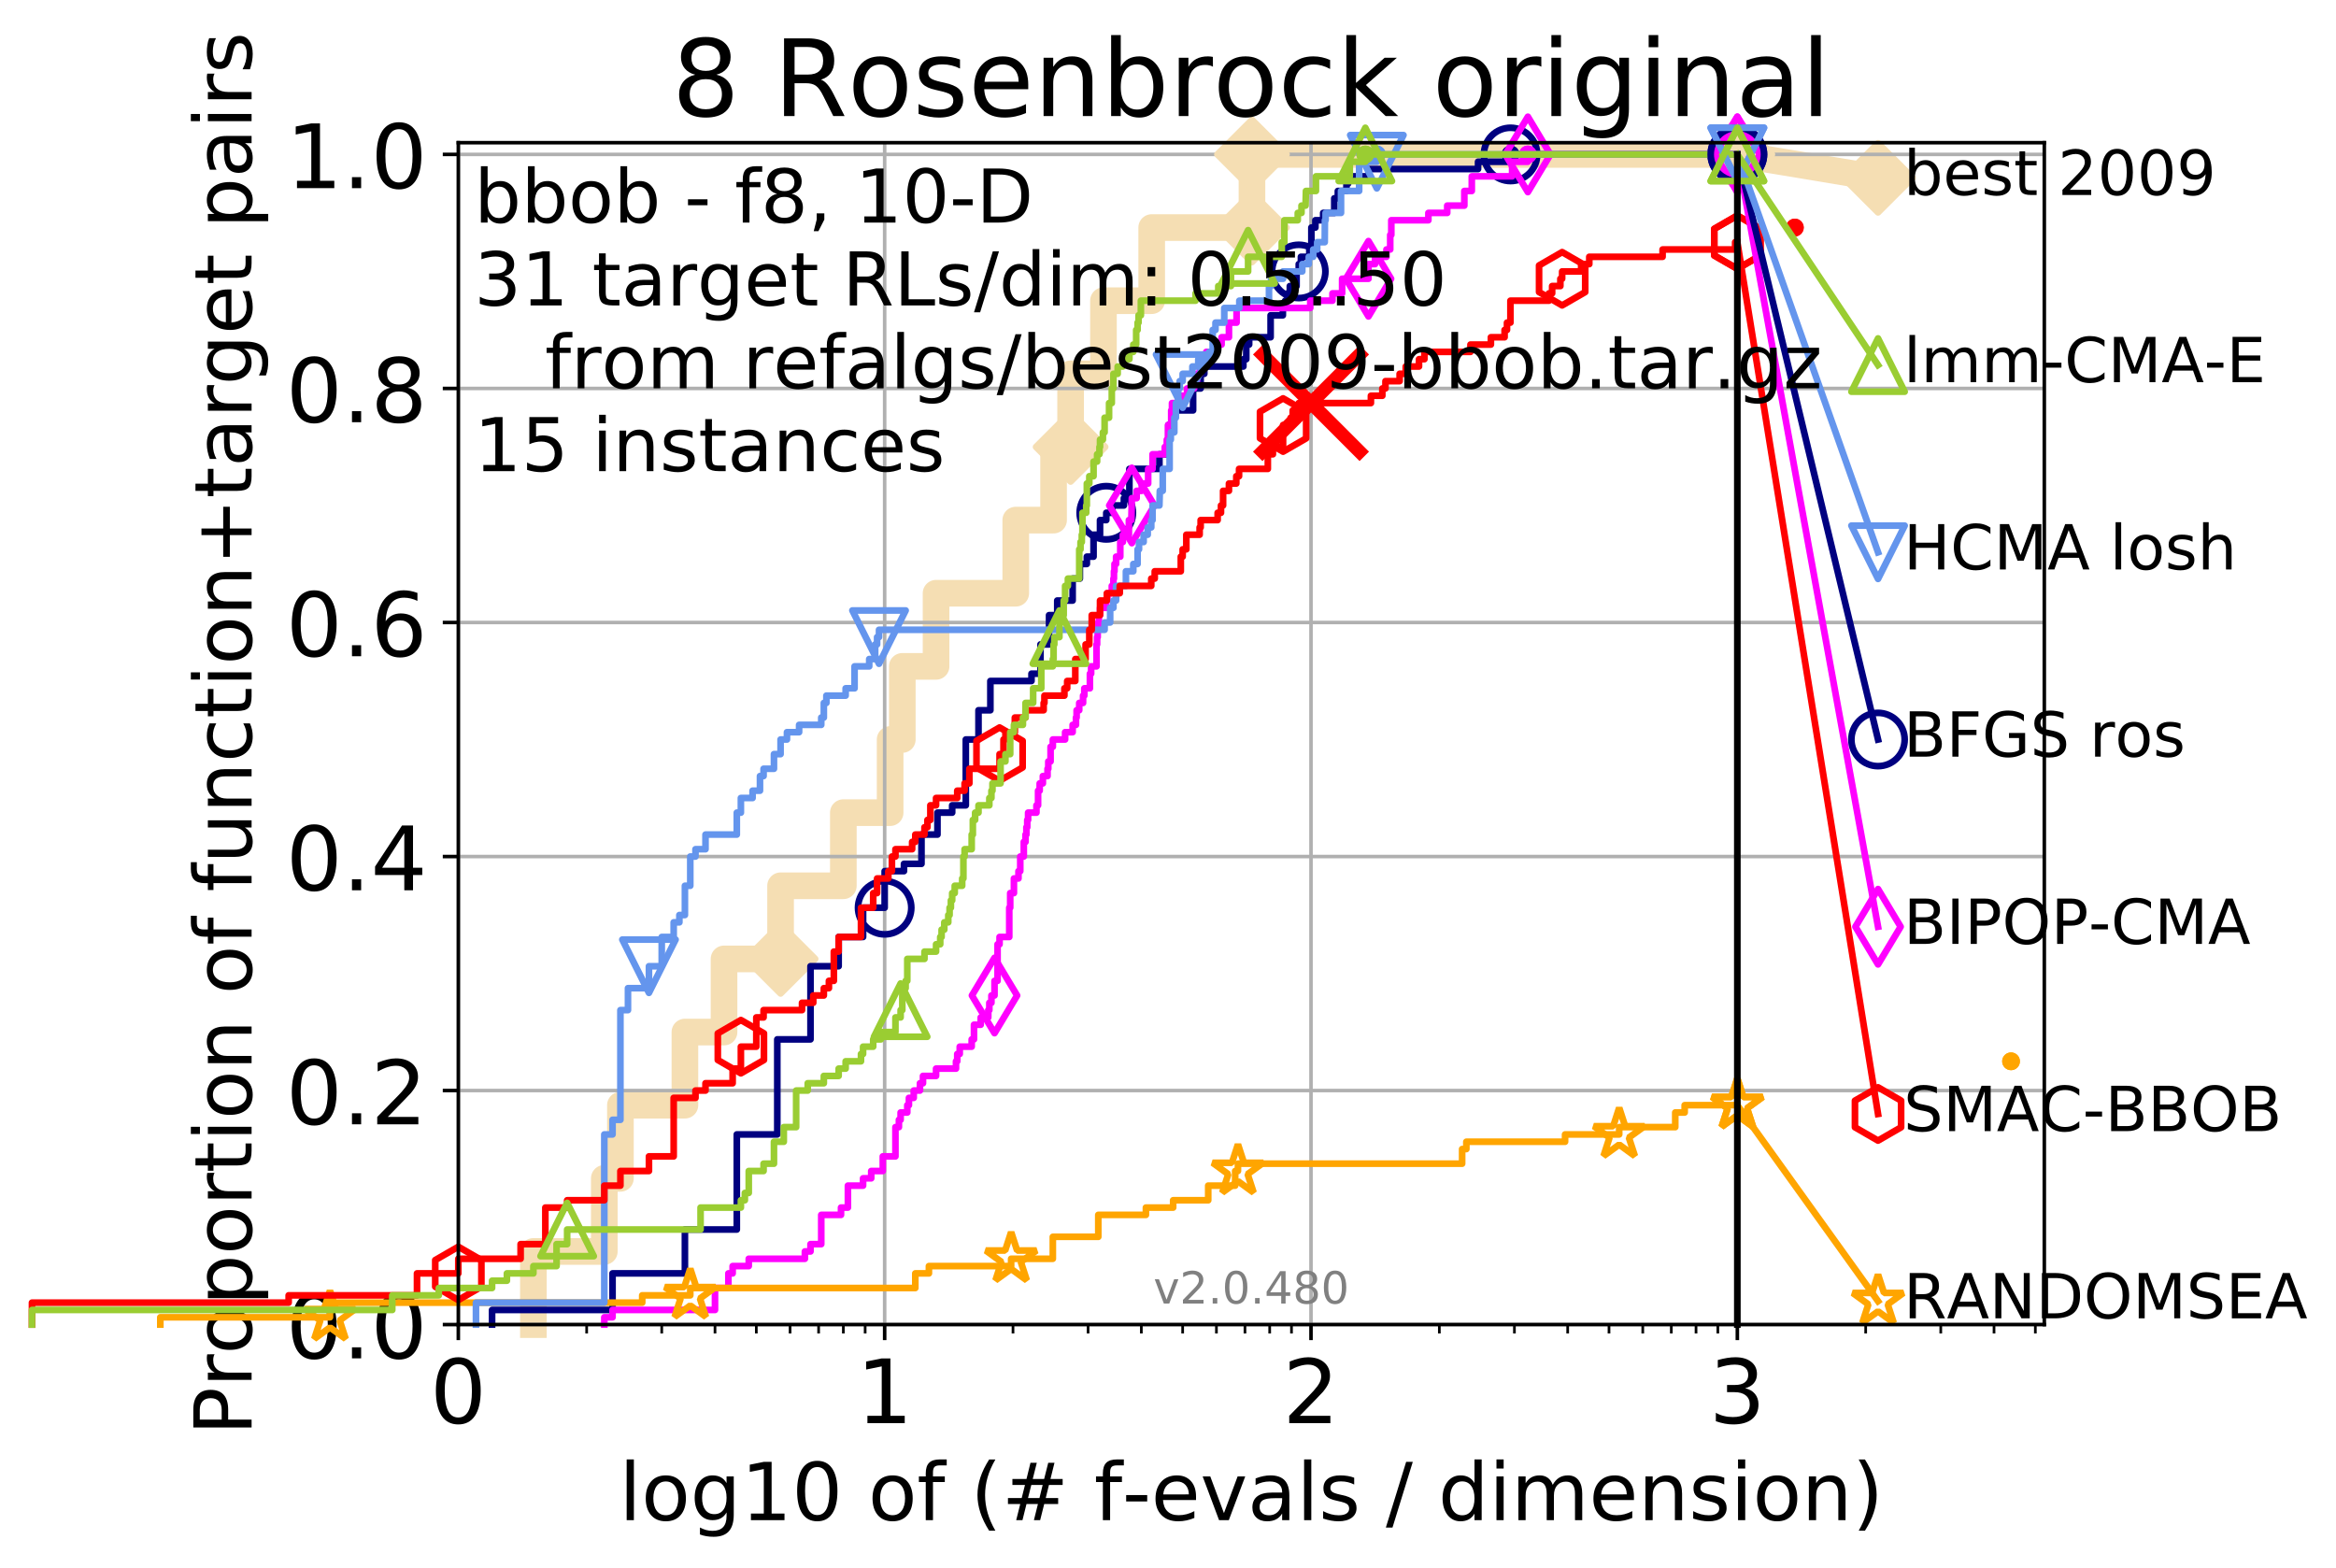 <?xml version="1.0" encoding="utf-8" standalone="no"?>
<!DOCTYPE svg PUBLIC "-//W3C//DTD SVG 1.1//EN"
  "http://www.w3.org/Graphics/SVG/1.1/DTD/svg11.dtd">
<!-- Created with matplotlib (http://matplotlib.org/) -->
<svg height="353pt" version="1.1" viewBox="0 0 526 353" width="526pt" xmlns="http://www.w3.org/2000/svg" xmlns:xlink="http://www.w3.org/1999/xlink">
 <defs>
  <style type="text/css">
*{stroke-linecap:butt;stroke-linejoin:round;}
  </style>
 </defs>
 <g id="figure_1">
  <g id="patch_1">
   <path d="M 0 353.222 
L 526.801 353.222 
L 526.801 0 
L 0 0 
z
" style="fill:#ffffff;"/>
  </g>
  <g id="axes_1">
   <g id="patch_2">
    <path d="M 103.2 298.245 
L 460.32 298.245 
L 460.32 32.133 
L 103.2 32.133 
z
" style="fill:#ffffff;"/>
   </g>
   <g id="line2d_1">
    <path d="M 120.105 298.245 
L 120.105 281.778 
L 136.073 281.778 
L 136.073 265.311 
L 139.7 265.311 
L 139.7 248.843 
L 154.222 248.843 
L 154.222 232.376 
L 163.032 232.376 
L 163.032 215.909 
L 175.764 215.909 
L 175.764 199.441 
L 189.897 199.441 
L 189.897 182.974 
L 200.432 182.974 
L 200.432 166.507 
L 203.174 166.507 
L 203.174 150.039 
L 210.775 150.039 
L 210.775 133.572 
L 228.72 133.572 
L 228.72 117.105 
L 237.235 117.105 
L 237.235 100.637 
L 241.072 100.637 
L 241.072 84.17 
L 248.469 84.17 
L 248.469 67.703 
L 259.329 67.703 
L 259.329 51.235 
L 281.907 51.235 
L 281.907 34.768 
L 391.2 34.768 
" style="fill:none;stroke:#f5deb3;stroke-linecap:square;stroke-width:6;"/>
   </g>
   <g id="line2d_2"/>
   <g id="line2d_3">
    <path d="M 391.2 34.768 
L 422.88 40.038 
" style="fill:none;stroke:#f5deb3;stroke-linecap:square;stroke-width:6;"/>
    <defs>
     <path d="M -0 7.778 
L 7.778 0 
L 0 -7.778 
L -7.778 -0 
z
" id="m3bfc311e0e" style="stroke:#f5deb3;stroke-linejoin:miter;stroke-width:1.5;"/>
    </defs>
    <g>
     <use style="fill:#f5deb3;stroke:#f5deb3;stroke-linejoin:miter;stroke-width:1.5;" x="391.2" xlink:href="#m3bfc311e0e" y="34.768"/>
     <use style="fill:#f5deb3;stroke:#f5deb3;stroke-linejoin:miter;stroke-width:1.5;" x="422.88" xlink:href="#m3bfc311e0e" y="40.038"/>
    </g>
   </g>
   <g id="matplotlib.axis_1">
    <g id="xtick_1">
     <g id="line2d_4">
      <path clip-path="url(#pdf54956684)" d="M 103.2 298.245 
L 103.2 32.133 
" style="fill:none;stroke:#b0b0b0;stroke-linecap:square;stroke-width:0.8;"/>
     </g>
     <g id="line2d_5">
      <defs>
       <path d="M 0 0 
L 0 3.5 
" id="m88b4e682db" style="stroke:#000000;stroke-width:0.8;"/>
      </defs>
      <g>
       <use style="stroke:#000000;stroke-width:0.8;" x="103.2" xlink:href="#m88b4e682db" y="298.245"/>
      </g>
     </g>
     <g id="text_1">
      <!-- 0 -->
      <defs>
       <path d="M 31.781 66.406 
Q 24.172 66.406 20.328 58.906 
Q 16.5 51.422 16.5 36.375 
Q 16.5 21.391 20.328 13.891 
Q 24.172 6.391 31.781 6.391 
Q 39.453 6.391 43.281 13.891 
Q 47.125 21.391 47.125 36.375 
Q 47.125 51.422 43.281 58.906 
Q 39.453 66.406 31.781 66.406 
z
M 31.781 74.219 
Q 44.047 74.219 50.516 64.516 
Q 56.984 54.828 56.984 36.375 
Q 56.984 17.969 50.516 8.266 
Q 44.047 -1.422 31.781 -1.422 
Q 19.531 -1.422 13.062 8.266 
Q 6.594 17.969 6.594 36.375 
Q 6.594 54.828 13.062 64.516 
Q 19.531 74.219 31.781 74.219 
z
" id="DejaVuSans-30"/>
      </defs>
      <g transform="translate(96.838 320.442)scale(0.2 -0.2)">
       <use xlink:href="#DejaVuSans-30"/>
      </g>
     </g>
    </g>
    <g id="xtick_2">
     <g id="line2d_6">
      <path clip-path="url(#pdf54956684)" d="M 199.2 298.245 
L 199.2 32.133 
" style="fill:none;stroke:#b0b0b0;stroke-linecap:square;stroke-width:0.8;"/>
     </g>
     <g id="line2d_7">
      <g>
       <use style="stroke:#000000;stroke-width:0.8;" x="199.2" xlink:href="#m88b4e682db" y="298.245"/>
      </g>
     </g>
     <g id="text_2">
      <!-- 1 -->
      <defs>
       <path d="M 12.406 8.297 
L 28.516 8.297 
L 28.516 63.922 
L 10.984 60.406 
L 10.984 69.391 
L 28.422 72.906 
L 38.281 72.906 
L 38.281 8.297 
L 54.391 8.297 
L 54.391 0 
L 12.406 0 
z
" id="DejaVuSans-31"/>
      </defs>
      <g transform="translate(192.838 320.442)scale(0.2 -0.2)">
       <use xlink:href="#DejaVuSans-31"/>
      </g>
     </g>
    </g>
    <g id="xtick_3">
     <g id="line2d_8">
      <path clip-path="url(#pdf54956684)" d="M 295.2 298.245 
L 295.2 32.133 
" style="fill:none;stroke:#b0b0b0;stroke-linecap:square;stroke-width:0.8;"/>
     </g>
     <g id="line2d_9">
      <g>
       <use style="stroke:#000000;stroke-width:0.8;" x="295.2" xlink:href="#m88b4e682db" y="298.245"/>
      </g>
     </g>
     <g id="text_3">
      <!-- 2 -->
      <defs>
       <path d="M 19.188 8.297 
L 53.609 8.297 
L 53.609 0 
L 7.328 0 
L 7.328 8.297 
Q 12.938 14.109 22.625 23.891 
Q 32.328 33.688 34.812 36.531 
Q 39.547 41.844 41.422 45.531 
Q 43.312 49.219 43.312 52.781 
Q 43.312 58.594 39.234 62.25 
Q 35.156 65.922 28.609 65.922 
Q 23.969 65.922 18.812 64.312 
Q 13.672 62.703 7.812 59.422 
L 7.812 69.391 
Q 13.766 71.781 18.938 73 
Q 24.125 74.219 28.422 74.219 
Q 39.75 74.219 46.484 68.547 
Q 53.219 62.891 53.219 53.422 
Q 53.219 48.922 51.531 44.891 
Q 49.859 40.875 45.406 35.406 
Q 44.188 33.984 37.641 27.219 
Q 31.109 20.453 19.188 8.297 
z
" id="DejaVuSans-32"/>
      </defs>
      <g transform="translate(288.837 320.442)scale(0.2 -0.2)">
       <use xlink:href="#DejaVuSans-32"/>
      </g>
     </g>
    </g>
    <g id="xtick_4">
     <g id="line2d_10">
      <path clip-path="url(#pdf54956684)" d="M 391.2 298.245 
L 391.2 32.133 
" style="fill:none;stroke:#b0b0b0;stroke-linecap:square;stroke-width:0.8;"/>
     </g>
     <g id="line2d_11">
      <g>
       <use style="stroke:#000000;stroke-width:0.8;" x="391.2" xlink:href="#m88b4e682db" y="298.245"/>
      </g>
     </g>
     <g id="text_4">
      <!-- 3 -->
      <defs>
       <path d="M 40.578 39.312 
Q 47.656 37.797 51.625 33 
Q 55.609 28.219 55.609 21.188 
Q 55.609 10.406 48.188 4.484 
Q 40.766 -1.422 27.094 -1.422 
Q 22.516 -1.422 17.656 -0.516 
Q 12.797 0.391 7.625 2.203 
L 7.625 11.719 
Q 11.719 9.328 16.594 8.109 
Q 21.484 6.891 26.812 6.891 
Q 36.078 6.891 40.938 10.547 
Q 45.797 14.203 45.797 21.188 
Q 45.797 27.641 41.281 31.266 
Q 36.766 34.906 28.719 34.906 
L 20.219 34.906 
L 20.219 43.016 
L 29.109 43.016 
Q 36.375 43.016 40.234 45.922 
Q 44.094 48.828 44.094 54.297 
Q 44.094 59.906 40.109 62.906 
Q 36.141 65.922 28.719 65.922 
Q 24.656 65.922 20.016 65.031 
Q 15.375 64.156 9.812 62.312 
L 9.812 71.094 
Q 15.438 72.656 20.344 73.438 
Q 25.25 74.219 29.594 74.219 
Q 40.828 74.219 47.359 69.109 
Q 53.906 64.016 53.906 55.328 
Q 53.906 49.266 50.438 45.094 
Q 46.969 40.922 40.578 39.312 
z
" id="DejaVuSans-33"/>
      </defs>
      <g transform="translate(384.837 320.442)scale(0.2 -0.2)">
       <use xlink:href="#DejaVuSans-33"/>
      </g>
     </g>
    </g>
    <g id="xtick_5">
     <g id="line2d_12">
      <defs>
       <path d="M 0 0 
L 0 2 
" id="m6be99cb5dc" style="stroke:#000000;stroke-width:0.6;"/>
      </defs>
      <g>
       <use style="stroke:#000000;stroke-width:0.6;" x="132.099" xlink:href="#m6be99cb5dc" y="298.245"/>
      </g>
     </g>
    </g>
    <g id="xtick_6">
     <g id="line2d_13">
      <g>
       <use style="stroke:#000000;stroke-width:0.6;" x="149.004" xlink:href="#m6be99cb5dc" y="298.245"/>
      </g>
     </g>
    </g>
    <g id="xtick_7">
     <g id="line2d_14">
      <g>
       <use style="stroke:#000000;stroke-width:0.6;" x="160.998" xlink:href="#m6be99cb5dc" y="298.245"/>
      </g>
     </g>
    </g>
    <g id="xtick_8">
     <g id="line2d_15">
      <g>
       <use style="stroke:#000000;stroke-width:0.6;" x="170.301" xlink:href="#m6be99cb5dc" y="298.245"/>
      </g>
     </g>
    </g>
    <g id="xtick_9">
     <g id="line2d_16">
      <g>
       <use style="stroke:#000000;stroke-width:0.6;" x="177.903" xlink:href="#m6be99cb5dc" y="298.245"/>
      </g>
     </g>
    </g>
    <g id="xtick_10">
     <g id="line2d_17">
      <g>
       <use style="stroke:#000000;stroke-width:0.6;" x="184.329" xlink:href="#m6be99cb5dc" y="298.245"/>
      </g>
     </g>
    </g>
    <g id="xtick_11">
     <g id="line2d_18">
      <g>
       <use style="stroke:#000000;stroke-width:0.6;" x="189.897" xlink:href="#m6be99cb5dc" y="298.245"/>
      </g>
     </g>
    </g>
    <g id="xtick_12">
     <g id="line2d_19">
      <g>
       <use style="stroke:#000000;stroke-width:0.6;" x="194.807" xlink:href="#m6be99cb5dc" y="298.245"/>
      </g>
     </g>
    </g>
    <g id="xtick_13">
     <g id="line2d_20">
      <g>
       <use style="stroke:#000000;stroke-width:0.6;" x="228.099" xlink:href="#m6be99cb5dc" y="298.245"/>
      </g>
     </g>
    </g>
    <g id="xtick_14">
     <g id="line2d_21">
      <g>
       <use style="stroke:#000000;stroke-width:0.6;" x="245.004" xlink:href="#m6be99cb5dc" y="298.245"/>
      </g>
     </g>
    </g>
    <g id="xtick_15">
     <g id="line2d_22">
      <g>
       <use style="stroke:#000000;stroke-width:0.6;" x="256.998" xlink:href="#m6be99cb5dc" y="298.245"/>
      </g>
     </g>
    </g>
    <g id="xtick_16">
     <g id="line2d_23">
      <g>
       <use style="stroke:#000000;stroke-width:0.6;" x="266.301" xlink:href="#m6be99cb5dc" y="298.245"/>
      </g>
     </g>
    </g>
    <g id="xtick_17">
     <g id="line2d_24">
      <g>
       <use style="stroke:#000000;stroke-width:0.6;" x="273.903" xlink:href="#m6be99cb5dc" y="298.245"/>
      </g>
     </g>
    </g>
    <g id="xtick_18">
     <g id="line2d_25">
      <g>
       <use style="stroke:#000000;stroke-width:0.6;" x="280.329" xlink:href="#m6be99cb5dc" y="298.245"/>
      </g>
     </g>
    </g>
    <g id="xtick_19">
     <g id="line2d_26">
      <g>
       <use style="stroke:#000000;stroke-width:0.6;" x="285.897" xlink:href="#m6be99cb5dc" y="298.245"/>
      </g>
     </g>
    </g>
    <g id="xtick_20">
     <g id="line2d_27">
      <g>
       <use style="stroke:#000000;stroke-width:0.6;" x="290.807" xlink:href="#m6be99cb5dc" y="298.245"/>
      </g>
     </g>
    </g>
    <g id="xtick_21">
     <g id="line2d_28">
      <g>
       <use style="stroke:#000000;stroke-width:0.6;" x="324.099" xlink:href="#m6be99cb5dc" y="298.245"/>
      </g>
     </g>
    </g>
    <g id="xtick_22">
     <g id="line2d_29">
      <g>
       <use style="stroke:#000000;stroke-width:0.6;" x="341.004" xlink:href="#m6be99cb5dc" y="298.245"/>
      </g>
     </g>
    </g>
    <g id="xtick_23">
     <g id="line2d_30">
      <g>
       <use style="stroke:#000000;stroke-width:0.6;" x="352.998" xlink:href="#m6be99cb5dc" y="298.245"/>
      </g>
     </g>
    </g>
    <g id="xtick_24">
     <g id="line2d_31">
      <g>
       <use style="stroke:#000000;stroke-width:0.6;" x="362.301" xlink:href="#m6be99cb5dc" y="298.245"/>
      </g>
     </g>
    </g>
    <g id="xtick_25">
     <g id="line2d_32">
      <g>
       <use style="stroke:#000000;stroke-width:0.6;" x="369.903" xlink:href="#m6be99cb5dc" y="298.245"/>
      </g>
     </g>
    </g>
    <g id="xtick_26">
     <g id="line2d_33">
      <g>
       <use style="stroke:#000000;stroke-width:0.6;" x="376.329" xlink:href="#m6be99cb5dc" y="298.245"/>
      </g>
     </g>
    </g>
    <g id="xtick_27">
     <g id="line2d_34">
      <g>
       <use style="stroke:#000000;stroke-width:0.6;" x="381.897" xlink:href="#m6be99cb5dc" y="298.245"/>
      </g>
     </g>
    </g>
    <g id="xtick_28">
     <g id="line2d_35">
      <g>
       <use style="stroke:#000000;stroke-width:0.6;" x="386.807" xlink:href="#m6be99cb5dc" y="298.245"/>
      </g>
     </g>
    </g>
    <g id="xtick_29">
     <g id="line2d_36">
      <g>
       <use style="stroke:#000000;stroke-width:0.6;" x="420.099" xlink:href="#m6be99cb5dc" y="298.245"/>
      </g>
     </g>
    </g>
    <g id="xtick_30">
     <g id="line2d_37">
      <g>
       <use style="stroke:#000000;stroke-width:0.6;" x="437.004" xlink:href="#m6be99cb5dc" y="298.245"/>
      </g>
     </g>
    </g>
    <g id="xtick_31">
     <g id="line2d_38">
      <g>
       <use style="stroke:#000000;stroke-width:0.6;" x="448.998" xlink:href="#m6be99cb5dc" y="298.245"/>
      </g>
     </g>
    </g>
    <g id="xtick_32">
     <g id="line2d_39">
      <g>
       <use style="stroke:#000000;stroke-width:0.6;" x="458.301" xlink:href="#m6be99cb5dc" y="298.245"/>
      </g>
     </g>
    </g>
    <g id="text_5">
     <!-- log10 of (# f-evals / dimension) -->
     <defs>
      <path d="M 9.422 75.984 
L 18.406 75.984 
L 18.406 0 
L 9.422 0 
z
" id="DejaVuSans-6c"/>
      <path d="M 30.609 48.391 
Q 23.391 48.391 19.188 42.75 
Q 14.984 37.109 14.984 27.297 
Q 14.984 17.484 19.156 11.844 
Q 23.344 6.203 30.609 6.203 
Q 37.797 6.203 41.984 11.859 
Q 46.188 17.531 46.188 27.297 
Q 46.188 37.016 41.984 42.703 
Q 37.797 48.391 30.609 48.391 
z
M 30.609 56 
Q 42.328 56 49.016 48.375 
Q 55.719 40.766 55.719 27.297 
Q 55.719 13.875 49.016 6.219 
Q 42.328 -1.422 30.609 -1.422 
Q 18.844 -1.422 12.172 6.219 
Q 5.516 13.875 5.516 27.297 
Q 5.516 40.766 12.172 48.375 
Q 18.844 56 30.609 56 
z
" id="DejaVuSans-6f"/>
      <path d="M 45.406 27.984 
Q 45.406 37.75 41.375 43.109 
Q 37.359 48.484 30.078 48.484 
Q 22.859 48.484 18.828 43.109 
Q 14.797 37.75 14.797 27.984 
Q 14.797 18.266 18.828 12.891 
Q 22.859 7.516 30.078 7.516 
Q 37.359 7.516 41.375 12.891 
Q 45.406 18.266 45.406 27.984 
z
M 54.391 6.781 
Q 54.391 -7.172 48.188 -13.984 
Q 42 -20.797 29.203 -20.797 
Q 24.469 -20.797 20.266 -20.094 
Q 16.062 -19.391 12.109 -17.922 
L 12.109 -9.188 
Q 16.062 -11.328 19.922 -12.344 
Q 23.781 -13.375 27.781 -13.375 
Q 36.625 -13.375 41.016 -8.766 
Q 45.406 -4.156 45.406 5.172 
L 45.406 9.625 
Q 42.625 4.781 38.281 2.391 
Q 33.938 0 27.875 0 
Q 17.828 0 11.672 7.656 
Q 5.516 15.328 5.516 27.984 
Q 5.516 40.672 11.672 48.328 
Q 17.828 56 27.875 56 
Q 33.938 56 38.281 53.609 
Q 42.625 51.219 45.406 46.391 
L 45.406 54.688 
L 54.391 54.688 
z
" id="DejaVuSans-67"/>
      <path id="DejaVuSans-20"/>
      <path d="M 37.109 75.984 
L 37.109 68.5 
L 28.516 68.5 
Q 23.688 68.5 21.797 66.547 
Q 19.922 64.594 19.922 59.516 
L 19.922 54.688 
L 34.719 54.688 
L 34.719 47.703 
L 19.922 47.703 
L 19.922 0 
L 10.891 0 
L 10.891 47.703 
L 2.297 47.703 
L 2.297 54.688 
L 10.891 54.688 
L 10.891 58.5 
Q 10.891 67.625 15.141 71.797 
Q 19.391 75.984 28.609 75.984 
z
" id="DejaVuSans-66"/>
      <path d="M 31 75.875 
Q 24.469 64.656 21.281 53.656 
Q 18.109 42.672 18.109 31.391 
Q 18.109 20.125 21.312 9.062 
Q 24.516 -2 31 -13.188 
L 23.188 -13.188 
Q 15.875 -1.703 12.234 9.375 
Q 8.594 20.453 8.594 31.391 
Q 8.594 42.281 12.203 53.312 
Q 15.828 64.359 23.188 75.875 
z
" id="DejaVuSans-28"/>
      <path d="M 51.125 44 
L 36.922 44 
L 32.812 27.688 
L 47.125 27.688 
z
M 43.797 71.781 
L 38.719 51.516 
L 52.984 51.516 
L 58.109 71.781 
L 65.922 71.781 
L 60.891 51.516 
L 76.125 51.516 
L 76.125 44 
L 58.984 44 
L 54.984 27.688 
L 70.516 27.688 
L 70.516 20.219 
L 53.078 20.219 
L 48 0 
L 40.188 0 
L 45.219 20.219 
L 30.906 20.219 
L 25.875 0 
L 18.016 0 
L 23.094 20.219 
L 7.719 20.219 
L 7.719 27.688 
L 24.906 27.688 
L 29 44 
L 13.281 44 
L 13.281 51.516 
L 30.906 51.516 
L 35.891 71.781 
z
" id="DejaVuSans-23"/>
      <path d="M 4.891 31.391 
L 31.203 31.391 
L 31.203 23.391 
L 4.891 23.391 
z
" id="DejaVuSans-2d"/>
      <path d="M 56.203 29.594 
L 56.203 25.203 
L 14.891 25.203 
Q 15.484 15.922 20.484 11.062 
Q 25.484 6.203 34.422 6.203 
Q 39.594 6.203 44.453 7.469 
Q 49.312 8.734 54.109 11.281 
L 54.109 2.781 
Q 49.266 0.734 44.188 -0.344 
Q 39.109 -1.422 33.891 -1.422 
Q 20.797 -1.422 13.156 6.188 
Q 5.516 13.812 5.516 26.812 
Q 5.516 40.234 12.766 48.109 
Q 20.016 56 32.328 56 
Q 43.359 56 49.781 48.891 
Q 56.203 41.797 56.203 29.594 
z
M 47.219 32.234 
Q 47.125 39.594 43.094 43.984 
Q 39.062 48.391 32.422 48.391 
Q 24.906 48.391 20.391 44.141 
Q 15.875 39.891 15.188 32.172 
z
" id="DejaVuSans-65"/>
      <path d="M 2.984 54.688 
L 12.5 54.688 
L 29.594 8.797 
L 46.688 54.688 
L 56.203 54.688 
L 35.688 0 
L 23.484 0 
z
" id="DejaVuSans-76"/>
      <path d="M 34.281 27.484 
Q 23.391 27.484 19.188 25 
Q 14.984 22.516 14.984 16.5 
Q 14.984 11.719 18.141 8.906 
Q 21.297 6.109 26.703 6.109 
Q 34.188 6.109 38.703 11.406 
Q 43.219 16.703 43.219 25.484 
L 43.219 27.484 
z
M 52.203 31.203 
L 52.203 0 
L 43.219 0 
L 43.219 8.297 
Q 40.141 3.328 35.547 0.953 
Q 30.953 -1.422 24.312 -1.422 
Q 15.922 -1.422 10.953 3.297 
Q 6 8.016 6 15.922 
Q 6 25.141 12.172 29.828 
Q 18.359 34.516 30.609 34.516 
L 43.219 34.516 
L 43.219 35.406 
Q 43.219 41.609 39.141 45 
Q 35.062 48.391 27.688 48.391 
Q 23 48.391 18.547 47.266 
Q 14.109 46.141 10.016 43.891 
L 10.016 52.203 
Q 14.938 54.109 19.578 55.047 
Q 24.219 56 28.609 56 
Q 40.484 56 46.344 49.844 
Q 52.203 43.703 52.203 31.203 
z
" id="DejaVuSans-61"/>
      <path d="M 44.281 53.078 
L 44.281 44.578 
Q 40.484 46.531 36.375 47.5 
Q 32.281 48.484 27.875 48.484 
Q 21.188 48.484 17.844 46.438 
Q 14.5 44.391 14.5 40.281 
Q 14.5 37.156 16.891 35.375 
Q 19.281 33.594 26.516 31.984 
L 29.594 31.297 
Q 39.156 29.25 43.188 25.516 
Q 47.219 21.781 47.219 15.094 
Q 47.219 7.469 41.188 3.016 
Q 35.156 -1.422 24.609 -1.422 
Q 20.219 -1.422 15.453 -0.562 
Q 10.688 0.297 5.422 2 
L 5.422 11.281 
Q 10.406 8.688 15.234 7.391 
Q 20.062 6.109 24.812 6.109 
Q 31.156 6.109 34.562 8.281 
Q 37.984 10.453 37.984 14.406 
Q 37.984 18.062 35.516 20.016 
Q 33.062 21.969 24.703 23.781 
L 21.578 24.516 
Q 13.234 26.266 9.516 29.906 
Q 5.812 33.547 5.812 39.891 
Q 5.812 47.609 11.281 51.797 
Q 16.75 56 26.812 56 
Q 31.781 56 36.172 55.266 
Q 40.578 54.547 44.281 53.078 
z
" id="DejaVuSans-73"/>
      <path d="M 25.391 72.906 
L 33.688 72.906 
L 8.297 -9.281 
L 0 -9.281 
z
" id="DejaVuSans-2f"/>
      <path d="M 45.406 46.391 
L 45.406 75.984 
L 54.391 75.984 
L 54.391 0 
L 45.406 0 
L 45.406 8.203 
Q 42.578 3.328 38.25 0.953 
Q 33.938 -1.422 27.875 -1.422 
Q 17.969 -1.422 11.734 6.484 
Q 5.516 14.406 5.516 27.297 
Q 5.516 40.188 11.734 48.094 
Q 17.969 56 27.875 56 
Q 33.938 56 38.25 53.625 
Q 42.578 51.266 45.406 46.391 
z
M 14.797 27.297 
Q 14.797 17.391 18.875 11.75 
Q 22.953 6.109 30.078 6.109 
Q 37.203 6.109 41.297 11.75 
Q 45.406 17.391 45.406 27.297 
Q 45.406 37.203 41.297 42.844 
Q 37.203 48.484 30.078 48.484 
Q 22.953 48.484 18.875 42.844 
Q 14.797 37.203 14.797 27.297 
z
" id="DejaVuSans-64"/>
      <path d="M 9.422 54.688 
L 18.406 54.688 
L 18.406 0 
L 9.422 0 
z
M 9.422 75.984 
L 18.406 75.984 
L 18.406 64.594 
L 9.422 64.594 
z
" id="DejaVuSans-69"/>
      <path d="M 52 44.188 
Q 55.375 50.25 60.062 53.125 
Q 64.75 56 71.094 56 
Q 79.641 56 84.281 50.016 
Q 88.922 44.047 88.922 33.016 
L 88.922 0 
L 79.891 0 
L 79.891 32.719 
Q 79.891 40.578 77.094 44.375 
Q 74.312 48.188 68.609 48.188 
Q 61.625 48.188 57.562 43.547 
Q 53.516 38.922 53.516 30.906 
L 53.516 0 
L 44.484 0 
L 44.484 32.719 
Q 44.484 40.625 41.703 44.406 
Q 38.922 48.188 33.109 48.188 
Q 26.219 48.188 22.156 43.531 
Q 18.109 38.875 18.109 30.906 
L 18.109 0 
L 9.078 0 
L 9.078 54.688 
L 18.109 54.688 
L 18.109 46.188 
Q 21.188 51.219 25.484 53.609 
Q 29.781 56 35.688 56 
Q 41.656 56 45.828 52.969 
Q 50 49.953 52 44.188 
z
" id="DejaVuSans-6d"/>
      <path d="M 54.891 33.016 
L 54.891 0 
L 45.906 0 
L 45.906 32.719 
Q 45.906 40.484 42.875 44.328 
Q 39.844 48.188 33.797 48.188 
Q 26.516 48.188 22.312 43.547 
Q 18.109 38.922 18.109 30.906 
L 18.109 0 
L 9.078 0 
L 9.078 54.688 
L 18.109 54.688 
L 18.109 46.188 
Q 21.344 51.125 25.703 53.562 
Q 30.078 56 35.797 56 
Q 45.219 56 50.047 50.172 
Q 54.891 44.344 54.891 33.016 
z
" id="DejaVuSans-6e"/>
      <path d="M 8.016 75.875 
L 15.828 75.875 
Q 23.141 64.359 26.781 53.312 
Q 30.422 42.281 30.422 31.391 
Q 30.422 20.453 26.781 9.375 
Q 23.141 -1.703 15.828 -13.188 
L 8.016 -13.188 
Q 14.5 -2 17.703 9.062 
Q 20.906 20.125 20.906 31.391 
Q 20.906 42.672 17.703 53.656 
Q 14.5 64.656 8.016 75.875 
z
" id="DejaVuSans-29"/>
     </defs>
     <g transform="translate(139.415 342.279)scale(0.18 -0.18)">
      <use xlink:href="#DejaVuSans-6c"/>
      <use x="27.783" xlink:href="#DejaVuSans-6f"/>
      <use x="88.965" xlink:href="#DejaVuSans-67"/>
      <use x="152.441" xlink:href="#DejaVuSans-31"/>
      <use x="216.064" xlink:href="#DejaVuSans-30"/>
      <use x="279.688" xlink:href="#DejaVuSans-20"/>
      <use x="311.475" xlink:href="#DejaVuSans-6f"/>
      <use x="372.656" xlink:href="#DejaVuSans-66"/>
      <use x="407.861" xlink:href="#DejaVuSans-20"/>
      <use x="439.648" xlink:href="#DejaVuSans-28"/>
      <use x="478.662" xlink:href="#DejaVuSans-23"/>
      <use x="562.451" xlink:href="#DejaVuSans-20"/>
      <use x="594.238" xlink:href="#DejaVuSans-66"/>
      <use x="629.365" xlink:href="#DejaVuSans-2d"/>
      <use x="665.449" xlink:href="#DejaVuSans-65"/>
      <use x="726.973" xlink:href="#DejaVuSans-76"/>
      <use x="786.152" xlink:href="#DejaVuSans-61"/>
      <use x="847.432" xlink:href="#DejaVuSans-6c"/>
      <use x="875.215" xlink:href="#DejaVuSans-73"/>
      <use x="927.314" xlink:href="#DejaVuSans-20"/>
      <use x="959.102" xlink:href="#DejaVuSans-2f"/>
      <use x="992.793" xlink:href="#DejaVuSans-20"/>
      <use x="1024.58" xlink:href="#DejaVuSans-64"/>
      <use x="1088.057" xlink:href="#DejaVuSans-69"/>
      <use x="1115.84" xlink:href="#DejaVuSans-6d"/>
      <use x="1213.252" xlink:href="#DejaVuSans-65"/>
      <use x="1274.775" xlink:href="#DejaVuSans-6e"/>
      <use x="1338.154" xlink:href="#DejaVuSans-73"/>
      <use x="1390.254" xlink:href="#DejaVuSans-69"/>
      <use x="1418.037" xlink:href="#DejaVuSans-6f"/>
      <use x="1479.219" xlink:href="#DejaVuSans-6e"/>
      <use x="1542.598" xlink:href="#DejaVuSans-29"/>
     </g>
    </g>
   </g>
   <g id="matplotlib.axis_2">
    <g id="ytick_1">
     <g id="line2d_40">
      <path clip-path="url(#pdf54956684)" d="M 103.2 298.245 
L 460.32 298.245 
" style="fill:none;stroke:#b0b0b0;stroke-linecap:square;stroke-width:0.8;"/>
     </g>
     <g id="line2d_41">
      <defs>
       <path d="M 0 0 
L -3.5 0 
" id="m3250197ed4" style="stroke:#000000;stroke-width:0.8;"/>
      </defs>
      <g>
       <use style="stroke:#000000;stroke-width:0.8;" x="103.2" xlink:href="#m3250197ed4" y="298.245"/>
      </g>
     </g>
     <g id="text_6">
      <!-- 0.0 -->
      <defs>
       <path d="M 10.688 12.406 
L 21 12.406 
L 21 0 
L 10.688 0 
z
" id="DejaVuSans-2e"/>
      </defs>
      <g transform="translate(64.394 305.844)scale(0.2 -0.2)">
       <use xlink:href="#DejaVuSans-30"/>
       <use x="63.623" xlink:href="#DejaVuSans-2e"/>
       <use x="95.41" xlink:href="#DejaVuSans-30"/>
      </g>
     </g>
    </g>
    <g id="ytick_2">
     <g id="line2d_42">
      <path clip-path="url(#pdf54956684)" d="M 103.2 245.55 
L 460.32 245.55 
" style="fill:none;stroke:#b0b0b0;stroke-linecap:square;stroke-width:0.8;"/>
     </g>
     <g id="line2d_43">
      <g>
       <use style="stroke:#000000;stroke-width:0.8;" x="103.2" xlink:href="#m3250197ed4" y="245.55"/>
      </g>
     </g>
     <g id="text_7">
      <!-- 0.2 -->
      <g transform="translate(64.394 253.148)scale(0.2 -0.2)">
       <use xlink:href="#DejaVuSans-30"/>
       <use x="63.623" xlink:href="#DejaVuSans-2e"/>
       <use x="95.41" xlink:href="#DejaVuSans-32"/>
      </g>
     </g>
    </g>
    <g id="ytick_3">
     <g id="line2d_44">
      <path clip-path="url(#pdf54956684)" d="M 103.2 192.854 
L 460.32 192.854 
" style="fill:none;stroke:#b0b0b0;stroke-linecap:square;stroke-width:0.8;"/>
     </g>
     <g id="line2d_45">
      <g>
       <use style="stroke:#000000;stroke-width:0.8;" x="103.2" xlink:href="#m3250197ed4" y="192.854"/>
      </g>
     </g>
     <g id="text_8">
      <!-- 0.4 -->
      <defs>
       <path d="M 37.797 64.312 
L 12.891 25.391 
L 37.797 25.391 
z
M 35.203 72.906 
L 47.609 72.906 
L 47.609 25.391 
L 58.016 25.391 
L 58.016 17.188 
L 47.609 17.188 
L 47.609 0 
L 37.797 0 
L 37.797 17.188 
L 4.891 17.188 
L 4.891 26.703 
z
" id="DejaVuSans-34"/>
      </defs>
      <g transform="translate(64.394 200.453)scale(0.2 -0.2)">
       <use xlink:href="#DejaVuSans-30"/>
       <use x="63.623" xlink:href="#DejaVuSans-2e"/>
       <use x="95.41" xlink:href="#DejaVuSans-34"/>
      </g>
     </g>
    </g>
    <g id="ytick_4">
     <g id="line2d_46">
      <path clip-path="url(#pdf54956684)" d="M 103.2 140.159 
L 460.32 140.159 
" style="fill:none;stroke:#b0b0b0;stroke-linecap:square;stroke-width:0.8;"/>
     </g>
     <g id="line2d_47">
      <g>
       <use style="stroke:#000000;stroke-width:0.8;" x="103.2" xlink:href="#m3250197ed4" y="140.159"/>
      </g>
     </g>
     <g id="text_9">
      <!-- 0.6 -->
      <defs>
       <path d="M 33.016 40.375 
Q 26.375 40.375 22.484 35.828 
Q 18.609 31.297 18.609 23.391 
Q 18.609 15.531 22.484 10.953 
Q 26.375 6.391 33.016 6.391 
Q 39.656 6.391 43.531 10.953 
Q 47.406 15.531 47.406 23.391 
Q 47.406 31.297 43.531 35.828 
Q 39.656 40.375 33.016 40.375 
z
M 52.594 71.297 
L 52.594 62.312 
Q 48.875 64.062 45.094 64.984 
Q 41.312 65.922 37.594 65.922 
Q 27.828 65.922 22.672 59.328 
Q 17.531 52.734 16.797 39.406 
Q 19.672 43.656 24.016 45.922 
Q 28.375 48.188 33.594 48.188 
Q 44.578 48.188 50.953 41.516 
Q 57.328 34.859 57.328 23.391 
Q 57.328 12.156 50.688 5.359 
Q 44.047 -1.422 33.016 -1.422 
Q 20.359 -1.422 13.672 8.266 
Q 6.984 17.969 6.984 36.375 
Q 6.984 53.656 15.188 63.938 
Q 23.391 74.219 37.203 74.219 
Q 40.922 74.219 44.703 73.484 
Q 48.484 72.75 52.594 71.297 
z
" id="DejaVuSans-36"/>
      </defs>
      <g transform="translate(64.394 147.757)scale(0.2 -0.2)">
       <use xlink:href="#DejaVuSans-30"/>
       <use x="63.623" xlink:href="#DejaVuSans-2e"/>
       <use x="95.41" xlink:href="#DejaVuSans-36"/>
      </g>
     </g>
    </g>
    <g id="ytick_5">
     <g id="line2d_48">
      <path clip-path="url(#pdf54956684)" d="M 103.2 87.464 
L 460.32 87.464 
" style="fill:none;stroke:#b0b0b0;stroke-linecap:square;stroke-width:0.8;"/>
     </g>
     <g id="line2d_49">
      <g>
       <use style="stroke:#000000;stroke-width:0.8;" x="103.2" xlink:href="#m3250197ed4" y="87.464"/>
      </g>
     </g>
     <g id="text_10">
      <!-- 0.8 -->
      <defs>
       <path d="M 31.781 34.625 
Q 24.75 34.625 20.719 30.859 
Q 16.703 27.094 16.703 20.516 
Q 16.703 13.922 20.719 10.156 
Q 24.75 6.391 31.781 6.391 
Q 38.812 6.391 42.859 10.172 
Q 46.922 13.969 46.922 20.516 
Q 46.922 27.094 42.891 30.859 
Q 38.875 34.625 31.781 34.625 
z
M 21.922 38.812 
Q 15.578 40.375 12.031 44.719 
Q 8.5 49.078 8.5 55.328 
Q 8.5 64.062 14.719 69.141 
Q 20.953 74.219 31.781 74.219 
Q 42.672 74.219 48.875 69.141 
Q 55.078 64.062 55.078 55.328 
Q 55.078 49.078 51.531 44.719 
Q 48 40.375 41.703 38.812 
Q 48.828 37.156 52.797 32.312 
Q 56.781 27.484 56.781 20.516 
Q 56.781 9.906 50.312 4.234 
Q 43.844 -1.422 31.781 -1.422 
Q 19.734 -1.422 13.25 4.234 
Q 6.781 9.906 6.781 20.516 
Q 6.781 27.484 10.781 32.312 
Q 14.797 37.156 21.922 38.812 
z
M 18.312 54.391 
Q 18.312 48.734 21.844 45.562 
Q 25.391 42.391 31.781 42.391 
Q 38.141 42.391 41.719 45.562 
Q 45.312 48.734 45.312 54.391 
Q 45.312 60.062 41.719 63.234 
Q 38.141 66.406 31.781 66.406 
Q 25.391 66.406 21.844 63.234 
Q 18.312 60.062 18.312 54.391 
z
" id="DejaVuSans-38"/>
      </defs>
      <g transform="translate(64.394 95.062)scale(0.2 -0.2)">
       <use xlink:href="#DejaVuSans-30"/>
       <use x="63.623" xlink:href="#DejaVuSans-2e"/>
       <use x="95.41" xlink:href="#DejaVuSans-38"/>
      </g>
     </g>
    </g>
    <g id="ytick_6">
     <g id="line2d_50">
      <path clip-path="url(#pdf54956684)" d="M 103.2 34.768 
L 460.32 34.768 
" style="fill:none;stroke:#b0b0b0;stroke-linecap:square;stroke-width:0.8;"/>
     </g>
     <g id="line2d_51">
      <g>
       <use style="stroke:#000000;stroke-width:0.8;" x="103.2" xlink:href="#m3250197ed4" y="34.768"/>
      </g>
     </g>
     <g id="text_11">
      <!-- 1.0 -->
      <g transform="translate(64.394 42.367)scale(0.2 -0.2)">
       <use xlink:href="#DejaVuSans-31"/>
       <use x="63.623" xlink:href="#DejaVuSans-2e"/>
       <use x="95.41" xlink:href="#DejaVuSans-30"/>
      </g>
     </g>
    </g>
    <g id="text_12">
     <!-- Proportion of function+target pairs -->
     <defs>
      <path d="M 19.672 64.797 
L 19.672 37.406 
L 32.078 37.406 
Q 38.969 37.406 42.719 40.969 
Q 46.484 44.531 46.484 51.125 
Q 46.484 57.672 42.719 61.234 
Q 38.969 64.797 32.078 64.797 
z
M 9.812 72.906 
L 32.078 72.906 
Q 44.344 72.906 50.609 67.359 
Q 56.891 61.812 56.891 51.125 
Q 56.891 40.328 50.609 34.812 
Q 44.344 29.297 32.078 29.297 
L 19.672 29.297 
L 19.672 0 
L 9.812 0 
z
" id="DejaVuSans-50"/>
      <path d="M 41.109 46.297 
Q 39.594 47.172 37.812 47.578 
Q 36.031 48 33.891 48 
Q 26.266 48 22.188 43.047 
Q 18.109 38.094 18.109 28.812 
L 18.109 0 
L 9.078 0 
L 9.078 54.688 
L 18.109 54.688 
L 18.109 46.188 
Q 20.953 51.172 25.484 53.578 
Q 30.031 56 36.531 56 
Q 37.453 56 38.578 55.875 
Q 39.703 55.766 41.062 55.516 
z
" id="DejaVuSans-72"/>
      <path d="M 18.109 8.203 
L 18.109 -20.797 
L 9.078 -20.797 
L 9.078 54.688 
L 18.109 54.688 
L 18.109 46.391 
Q 20.953 51.266 25.266 53.625 
Q 29.594 56 35.594 56 
Q 45.562 56 51.781 48.094 
Q 58.016 40.188 58.016 27.297 
Q 58.016 14.406 51.781 6.484 
Q 45.562 -1.422 35.594 -1.422 
Q 29.594 -1.422 25.266 0.953 
Q 20.953 3.328 18.109 8.203 
z
M 48.688 27.297 
Q 48.688 37.203 44.609 42.844 
Q 40.531 48.484 33.406 48.484 
Q 26.266 48.484 22.188 42.844 
Q 18.109 37.203 18.109 27.297 
Q 18.109 17.391 22.188 11.75 
Q 26.266 6.109 33.406 6.109 
Q 40.531 6.109 44.609 11.75 
Q 48.688 17.391 48.688 27.297 
z
" id="DejaVuSans-70"/>
      <path d="M 18.312 70.219 
L 18.312 54.688 
L 36.812 54.688 
L 36.812 47.703 
L 18.312 47.703 
L 18.312 18.016 
Q 18.312 11.328 20.141 9.422 
Q 21.969 7.516 27.594 7.516 
L 36.812 7.516 
L 36.812 0 
L 27.594 0 
Q 17.188 0 13.234 3.875 
Q 9.281 7.766 9.281 18.016 
L 9.281 47.703 
L 2.688 47.703 
L 2.688 54.688 
L 9.281 54.688 
L 9.281 70.219 
z
" id="DejaVuSans-74"/>
      <path d="M 8.5 21.578 
L 8.5 54.688 
L 17.484 54.688 
L 17.484 21.922 
Q 17.484 14.156 20.5 10.266 
Q 23.531 6.391 29.594 6.391 
Q 36.859 6.391 41.078 11.031 
Q 45.312 15.672 45.312 23.688 
L 45.312 54.688 
L 54.297 54.688 
L 54.297 0 
L 45.312 0 
L 45.312 8.406 
Q 42.047 3.422 37.719 1 
Q 33.406 -1.422 27.688 -1.422 
Q 18.266 -1.422 13.375 4.438 
Q 8.5 10.297 8.5 21.578 
z
M 31.109 56 
z
" id="DejaVuSans-75"/>
      <path d="M 48.781 52.594 
L 48.781 44.188 
Q 44.969 46.297 41.141 47.344 
Q 37.312 48.391 33.406 48.391 
Q 24.656 48.391 19.812 42.844 
Q 14.984 37.312 14.984 27.297 
Q 14.984 17.281 19.812 11.734 
Q 24.656 6.203 33.406 6.203 
Q 37.312 6.203 41.141 7.25 
Q 44.969 8.297 48.781 10.406 
L 48.781 2.094 
Q 45.016 0.344 40.984 -0.531 
Q 36.969 -1.422 32.422 -1.422 
Q 20.062 -1.422 12.781 6.344 
Q 5.516 14.109 5.516 27.297 
Q 5.516 40.672 12.859 48.328 
Q 20.219 56 33.016 56 
Q 37.156 56 41.109 55.141 
Q 45.062 54.297 48.781 52.594 
z
" id="DejaVuSans-63"/>
      <path d="M 46 62.703 
L 46 35.5 
L 73.188 35.5 
L 73.188 27.203 
L 46 27.203 
L 46 0 
L 37.797 0 
L 37.797 27.203 
L 10.594 27.203 
L 10.594 35.5 
L 37.797 35.5 
L 37.797 62.703 
z
" id="DejaVuSans-2b"/>
     </defs>
     <g transform="translate(56.65 323.179)rotate(-90)scale(0.18 -0.18)">
      <use xlink:href="#DejaVuSans-50"/>
      <use x="60.287" xlink:href="#DejaVuSans-72"/>
      <use x="101.369" xlink:href="#DejaVuSans-6f"/>
      <use x="162.551" xlink:href="#DejaVuSans-70"/>
      <use x="226.027" xlink:href="#DejaVuSans-6f"/>
      <use x="287.209" xlink:href="#DejaVuSans-72"/>
      <use x="328.322" xlink:href="#DejaVuSans-74"/>
      <use x="367.531" xlink:href="#DejaVuSans-69"/>
      <use x="395.314" xlink:href="#DejaVuSans-6f"/>
      <use x="456.496" xlink:href="#DejaVuSans-6e"/>
      <use x="519.875" xlink:href="#DejaVuSans-20"/>
      <use x="551.662" xlink:href="#DejaVuSans-6f"/>
      <use x="612.844" xlink:href="#DejaVuSans-66"/>
      <use x="648.049" xlink:href="#DejaVuSans-20"/>
      <use x="679.836" xlink:href="#DejaVuSans-66"/>
      <use x="715.041" xlink:href="#DejaVuSans-75"/>
      <use x="778.42" xlink:href="#DejaVuSans-6e"/>
      <use x="841.799" xlink:href="#DejaVuSans-63"/>
      <use x="896.779" xlink:href="#DejaVuSans-74"/>
      <use x="935.988" xlink:href="#DejaVuSans-69"/>
      <use x="963.771" xlink:href="#DejaVuSans-6f"/>
      <use x="1024.953" xlink:href="#DejaVuSans-6e"/>
      <use x="1088.332" xlink:href="#DejaVuSans-2b"/>
      <use x="1172.121" xlink:href="#DejaVuSans-74"/>
      <use x="1211.33" xlink:href="#DejaVuSans-61"/>
      <use x="1272.609" xlink:href="#DejaVuSans-72"/>
      <use x="1313.707" xlink:href="#DejaVuSans-67"/>
      <use x="1377.184" xlink:href="#DejaVuSans-65"/>
      <use x="1438.707" xlink:href="#DejaVuSans-74"/>
      <use x="1477.916" xlink:href="#DejaVuSans-20"/>
      <use x="1509.703" xlink:href="#DejaVuSans-70"/>
      <use x="1573.18" xlink:href="#DejaVuSans-61"/>
      <use x="1634.459" xlink:href="#DejaVuSans-69"/>
      <use x="1662.242" xlink:href="#DejaVuSans-72"/>
      <use x="1703.355" xlink:href="#DejaVuSans-73"/>
     </g>
    </g>
   </g>
   <g id="line2d_52">
    <defs>
     <path d="M 0 1.5 
C 0.398 1.5 0.779 1.342 1.061 1.061 
C 1.342 0.779 1.5 0.398 1.5 0 
C 1.5 -0.398 1.342 -0.779 1.061 -1.061 
C 0.779 -1.342 0.398 -1.5 0 -1.5 
C -0.398 -1.5 -0.779 -1.342 -1.061 -1.061 
C -1.342 -0.779 -1.5 -0.398 -1.5 0 
C -1.5 0.398 -1.342 0.779 -1.061 1.061 
C -0.779 1.342 -0.398 1.5 0 1.5 
z
" id="m168b396ba1" style="stroke:#f5deb3;"/>
    </defs>
    <g>
     <use style="fill:#f5deb3;stroke:#f5deb3;" x="281.907" xlink:href="#m168b396ba1" y="34.768"/>
     <use style="fill:#f5deb3;stroke:#f5deb3;" x="281.907" xlink:href="#m168b396ba1" y="34.768"/>
    </g>
   </g>
   <g id="line2d_53">
    <g>
     <use style="fill:#f5deb3;stroke:#f5deb3;stroke-linejoin:miter;stroke-width:1.5;" x="175.764" xlink:href="#m3bfc311e0e" y="215.909"/>
     <use style="fill:#f5deb3;stroke:#f5deb3;stroke-linejoin:miter;stroke-width:1.5;" x="241.072" xlink:href="#m3bfc311e0e" y="100.637"/>
     <use style="fill:#f5deb3;stroke:#f5deb3;stroke-linejoin:miter;stroke-width:1.5;" x="281.907" xlink:href="#m3bfc311e0e" y="51.235"/>
     <use style="fill:#f5deb3;stroke:#f5deb3;stroke-linejoin:miter;stroke-width:1.5;" x="281.907" xlink:href="#m3bfc311e0e" y="34.768"/>
     <use style="fill:#f5deb3;stroke:#f5deb3;stroke-linejoin:miter;stroke-width:1.5;" x="391.2" xlink:href="#m3bfc311e0e" y="34.768"/>
    </g>
   </g>
   <g id="line2d_54">
    <defs>
     <path d="M 0 1.5 
C 0.398 1.5 0.779 1.342 1.061 1.061 
C 1.342 0.779 1.5 0.398 1.5 0 
C 1.5 -0.398 1.342 -0.779 1.061 -1.061 
C 0.779 -1.342 0.398 -1.5 0 -1.5 
C -0.398 -1.5 -0.779 -1.342 -1.061 -1.061 
C -1.342 -0.779 -1.5 -0.398 -1.5 0 
C -1.5 0.398 -1.342 0.779 -1.061 1.061 
C -0.779 1.342 -0.398 1.5 0 1.5 
z
" id="ma995a6fcd3" style="stroke:#000080;"/>
    </defs>
    <g>
     <use style="fill:#000080;stroke:#000080;" x="340.133" xlink:href="#ma995a6fcd3" y="34.768"/>
     <use style="fill:#000080;stroke:#000080;" x="340.133" xlink:href="#ma995a6fcd3" y="34.768"/>
    </g>
   </g>
   <g id="line2d_55">
    <path d="M 110.801 298.245 
L 110.801 294.952 
L 137.926 294.952 
L 137.926 286.718 
L 154.222 286.718 
L 154.222 276.838 
L 165.908 276.838 
L 165.908 255.43 
L 175.026 255.43 
L 175.026 234.023 
L 182.503 234.023 
L 182.503 217.555 
L 188.841 217.555 
L 188.841 210.969 
L 194.341 210.969 
L 194.341 204.382 
L 199.2 204.382 
L 199.2 196.148 
L 203.551 196.148 
L 203.551 194.501 
L 207.491 194.501 
L 207.491 187.914 
L 211.09 187.914 
L 211.09 182.974 
L 214.403 182.974 
L 214.403 181.327 
L 217.472 181.327 
L 217.472 166.507 
L 220.33 166.507 
L 220.33 159.92 
L 223.005 159.92 
L 223.005 153.333 
L 232.262 153.333 
L 232.262 151.686 
L 234.287 151.686 
L 234.287 145.099 
L 236.218 145.099 
L 236.218 138.512 
L 238.064 138.512 
L 238.064 135.219 
L 241.527 135.219 
L 241.527 130.279 
L 243.157 130.279 
L 243.157 126.985 
L 244.725 126.985 
L 244.725 125.338 
L 246.236 125.338 
L 246.236 120.398 
L 247.694 120.398 
L 247.694 117.105 
L 249.103 117.105 
L 249.103 115.458 
L 250.467 115.458 
L 250.467 113.811 
L 253.066 113.811 
L 253.066 112.165 
L 254.307 112.165 
L 254.307 105.578 
L 261.066 105.578 
L 261.066 102.284 
L 263.096 102.284 
L 263.096 95.697 
L 264.075 95.697 
L 264.075 92.404 
L 268.652 92.404 
L 268.652 87.464 
L 270.351 87.464 
L 270.351 84.17 
L 271.175 84.17 
L 271.175 82.523 
L 279.971 82.523 
L 279.971 80.877 
L 280.626 80.877 
L 280.626 77.583 
L 281.272 77.583 
L 281.272 75.936 
L 286.105 75.936 
L 286.105 70.996 
L 288.863 70.996 
L 288.863 69.35 
L 289.394 69.35 
L 289.394 67.703 
L 289.918 67.703 
L 289.918 66.056 
L 290.435 66.056 
L 290.435 64.409 
L 291.95 64.409 
L 291.95 61.116 
L 292.442 61.116 
L 292.442 59.469 
L 292.93 59.469 
L 292.93 57.822 
L 294.823 57.822 
L 294.823 56.176 
L 295.283 56.176 
L 295.283 51.235 
L 296.189 51.235 
L 296.189 49.589 
L 297.943 49.589 
L 297.943 47.942 
L 300.443 47.942 
L 300.443 44.649 
L 301.244 44.649 
L 301.244 43.002 
L 303.182 43.002 
L 303.182 41.355 
L 303.559 41.355 
L 303.559 39.708 
L 308.173 39.708 
L 308.173 38.062 
L 332.814 38.062 
L 332.814 36.415 
L 340.133 36.415 
L 340.133 34.768 
L 391.2 34.768 
" style="fill:none;stroke:#000080;stroke-linecap:square;stroke-width:1.5;"/>
   </g>
   <g id="line2d_56">
    <defs>
     <path d="M 0 6 
C 1.591 6 3.117 5.368 4.243 4.243 
C 5.368 3.117 6 1.591 6 0 
C 6 -1.591 5.368 -3.117 4.243 -4.243 
C 3.117 -5.368 1.591 -6 0 -6 
C -1.591 -6 -3.117 -5.368 -4.243 -4.243 
C -5.368 -3.117 -6 -1.591 -6 0 
C -6 1.591 -5.368 3.117 -4.243 4.243 
C -3.117 5.368 -1.591 6 0 6 
z
" id="m4b3d038f1f" style="stroke:#000080;stroke-width:1.5;"/>
    </defs>
    <g>
     <use style="fill:none;stroke:#000080;stroke-width:1.5;" x="199.2" xlink:href="#m4b3d038f1f" y="204.382"/>
     <use style="fill:none;stroke:#000080;stroke-width:1.5;" x="249.103" xlink:href="#m4b3d038f1f" y="115.458"/>
     <use style="fill:none;stroke:#000080;stroke-width:1.5;" x="292.442" xlink:href="#m4b3d038f1f" y="61.116"/>
     <use style="fill:none;stroke:#000080;stroke-width:1.5;" x="340.133" xlink:href="#m4b3d038f1f" y="34.768"/>
     <use style="fill:none;stroke:#000080;stroke-width:1.5;" x="391.2" xlink:href="#m4b3d038f1f" y="34.768"/>
    </g>
   </g>
   <g id="line2d_57"/>
   <g id="line2d_58">
    <defs>
     <path d="M 0 1.5 
C 0.398 1.5 0.779 1.342 1.061 1.061 
C 1.342 0.779 1.5 0.398 1.5 0 
C 1.5 -0.398 1.342 -0.779 1.061 -1.061 
C 0.779 -1.342 0.398 -1.5 0 -1.5 
C -0.398 -1.5 -0.779 -1.342 -1.061 -1.061 
C -1.342 -0.779 -1.5 -0.398 -1.5 0 
C -1.5 0.398 -1.342 0.779 -1.061 1.061 
C -0.779 1.342 -0.398 1.5 0 1.5 
z
" id="m642b8260c9" style="stroke:#ff00ff;"/>
    </defs>
    <g>
     <use style="fill:#ff00ff;stroke:#ff00ff;" x="344.032" xlink:href="#m642b8260c9" y="34.768"/>
     <use style="fill:#ff00ff;stroke:#ff00ff;" x="344.032" xlink:href="#m642b8260c9" y="34.768"/>
    </g>
   </g>
   <g id="line2d_59">
    <path d="M 136.073 298.245 
L 136.073 296.599 
L 137.926 296.599 
L 137.926 294.952 
L 160.998 294.952 
L 160.998 290.012 
L 164.013 290.012 
L 164.013 286.718 
L 164.971 286.718 
L 164.971 285.072 
L 168.599 285.072 
L 168.599 283.425 
L 181.24 283.425 
L 181.24 281.778 
L 182.503 281.778 
L 182.503 280.131 
L 184.921 280.131 
L 184.921 273.544 
L 189.372 273.544 
L 189.372 271.898 
L 190.926 271.898 
L 190.926 266.957 
L 194.341 266.957 
L 194.341 265.311 
L 196.174 265.311 
L 196.174 263.664 
L 198.781 263.664 
L 198.781 260.371 
L 201.629 260.371 
L 201.629 253.784 
L 202.409 253.784 
L 202.409 252.137 
L 202.793 252.137 
L 202.793 250.49 
L 204.296 250.49 
L 204.296 248.843 
L 204.663 248.843 
L 204.663 247.197 
L 205.746 247.197 
L 205.746 245.55 
L 207.147 245.55 
L 207.147 243.903 
L 207.831 243.903 
L 207.831 242.256 
L 210.775 242.256 
L 210.775 240.61 
L 215.262 240.61 
L 215.262 238.963 
L 215.545 238.963 
L 215.545 237.316 
L 216.105 237.316 
L 216.105 235.67 
L 218.796 235.67 
L 218.796 234.023 
L 219.313 234.023 
L 219.313 230.729 
L 220.83 230.729 
L 220.83 229.083 
L 222.532 229.083 
L 222.532 227.436 
L 222.769 227.436 
L 222.769 225.789 
L 223.24 225.789 
L 223.24 224.142 
L 223.937 224.142 
L 223.937 220.849 
L 224.623 220.849 
L 224.623 212.615 
L 225.073 212.615 
L 225.073 210.969 
L 227.257 210.969 
L 227.257 204.382 
L 227.469 204.382 
L 227.469 201.088 
L 228.307 201.088 
L 228.307 197.795 
L 229.331 197.795 
L 229.331 196.148 
L 229.734 196.148 
L 229.734 192.854 
L 230.528 192.854 
L 230.528 189.561 
L 230.92 189.561 
L 230.92 187.914 
L 231.114 187.914 
L 231.114 186.268 
L 231.308 186.268 
L 231.308 184.621 
L 231.5 184.621 
L 231.5 182.974 
L 233.378 182.974 
L 233.378 181.327 
L 233.744 181.327 
L 233.744 178.034 
L 234.107 178.034 
L 234.107 176.387 
L 234.823 176.387 
L 234.823 174.74 
L 235.874 174.74 
L 235.874 173.094 
L 236.046 173.094 
L 236.046 171.447 
L 236.56 171.447 
L 236.56 168.153 
L 237.067 168.153 
L 237.067 166.507 
L 239.832 166.507 
L 239.832 164.86 
L 241.527 164.86 
L 241.527 163.213 
L 242.276 163.213 
L 242.276 161.567 
L 242.424 161.567 
L 242.424 159.92 
L 243.011 159.92 
L 243.011 158.273 
L 243.877 158.273 
L 243.877 156.626 
L 244.161 156.626 
L 244.161 154.98 
L 245.418 154.98 
L 245.418 151.686 
L 245.693 151.686 
L 245.693 150.039 
L 246.905 150.039 
L 246.905 145.099 
L 247.038 145.099 
L 247.038 143.453 
L 247.17 143.453 
L 247.17 141.806 
L 247.302 141.806 
L 247.302 140.159 
L 247.433 140.159 
L 247.433 138.512 
L 247.694 138.512 
L 247.694 136.866 
L 249.103 136.866 
L 249.103 135.219 
L 249.355 135.219 
L 249.355 133.572 
L 250.344 133.572 
L 250.344 131.925 
L 250.71 131.925 
L 250.71 130.279 
L 250.831 130.279 
L 250.831 128.632 
L 250.951 128.632 
L 250.951 126.985 
L 251.311 126.985 
L 251.311 125.338 
L 252.256 125.338 
L 252.256 122.045 
L 252.836 122.045 
L 252.836 120.398 
L 254.196 120.398 
L 254.196 117.105 
L 254.749 117.105 
L 254.859 112.165 
L 255.942 112.165 
L 255.942 110.518 
L 257.102 110.518 
L 257.102 108.871 
L 258.533 108.871 
L 258.533 105.578 
L 259.525 105.578 
L 259.525 102.284 
L 262.277 102.284 
L 262.277 100.637 
L 262.734 100.637 
L 262.734 98.991 
L 263.006 98.991 
L 263.006 95.697 
L 263.721 95.697 
L 263.721 92.404 
L 263.898 92.404 
L 263.898 90.757 
L 265.798 90.757 
L 265.798 89.11 
L 267.29 89.11 
L 267.29 87.464 
L 268.888 87.464 
L 268.888 85.817 
L 269.51 85.817 
L 269.51 84.17 
L 270.199 84.17 
L 270.199 82.523 
L 270.727 82.523 
L 270.727 80.877 
L 271.617 80.877 
L 271.617 79.23 
L 273.903 79.23 
L 273.903 77.583 
L 275.067 77.583 
L 275.067 75.936 
L 276.723 75.936 
L 276.723 72.643 
L 278.441 72.643 
L 278.441 69.35 
L 295.033 69.35 
L 295.033 67.703 
L 300.036 67.703 
L 300.036 66.056 
L 302.207 66.056 
L 302.207 62.763 
L 308.142 62.763 
L 308.142 59.469 
L 309.614 59.469 
L 309.614 57.822 
L 312.188 57.822 
L 312.188 56.176 
L 313.039 56.176 
L 313.039 52.882 
L 313.283 52.882 
L 313.283 49.589 
L 321.63 49.589 
L 321.63 47.942 
L 325.874 47.942 
L 325.874 46.295 
L 329.726 46.295 
L 329.726 43.002 
L 331.404 43.002 
L 331.404 39.708 
L 340.486 39.708 
L 340.486 36.415 
L 344.032 36.415 
L 344.032 34.768 
L 391.2 34.768 
L 391.2 34.768 
" style="fill:none;stroke:#ff00ff;stroke-linecap:square;stroke-width:1.5;"/>
   </g>
   <g id="line2d_60">
    <defs>
     <path d="M -0 8.485 
L 5.091 0 
L 0 -8.485 
L -5.091 -0 
z
" id="mc04b793eec" style="stroke:#ff00ff;stroke-linejoin:miter;stroke-width:1.5;"/>
    </defs>
    <g>
     <use style="fill:none;stroke:#ff00ff;stroke-linejoin:miter;stroke-width:1.5;" x="223.937" xlink:href="#mc04b793eec" y="224.142"/>
     <use style="fill:none;stroke:#ff00ff;stroke-linejoin:miter;stroke-width:1.5;" x="254.859" xlink:href="#mc04b793eec" y="113.811"/>
     <use style="fill:none;stroke:#ff00ff;stroke-linejoin:miter;stroke-width:1.5;" x="308.142" xlink:href="#mc04b793eec" y="62.763"/>
     <use style="fill:none;stroke:#ff00ff;stroke-linejoin:miter;stroke-width:1.5;" x="344.032" xlink:href="#mc04b793eec" y="34.768"/>
     <use style="fill:none;stroke:#ff00ff;stroke-linejoin:miter;stroke-width:1.5;" x="391.2" xlink:href="#mc04b793eec" y="34.768"/>
    </g>
   </g>
   <g id="line2d_61"/>
   <g id="line2d_62">
    <defs>
     <path d="M 0 1.5 
C 0.398 1.5 0.779 1.342 1.061 1.061 
C 1.342 0.779 1.5 0.398 1.5 0 
C 1.5 -0.398 1.342 -0.779 1.061 -1.061 
C 0.779 -1.342 0.398 -1.5 0 -1.5 
C -0.398 -1.5 -0.779 -1.342 -1.061 -1.061 
C -1.342 -0.779 -1.5 -0.398 -1.5 0 
C -1.5 0.398 -1.342 0.779 -1.061 1.061 
C -0.779 1.342 -0.398 1.5 0 1.5 
z
" id="mab44bfac72" style="stroke:#ffa500;"/>
    </defs>
    <g>
     <use style="fill:#ffa500;stroke:#ffa500;" x="452.827" xlink:href="#mab44bfac72" y="238.963"/>
     <use style="fill:#ffa500;stroke:#ffa500;" x="452.827" xlink:href="#mab44bfac72" y="238.963"/>
    </g>
   </g>
   <g id="line2d_63">
    <path d="M 36.099 298.245 
L 36.099 296.599 
L 74.301 296.599 
L 74.301 293.305 
L 144.611 293.305 
L 144.611 291.658 
L 155.431 291.658 
L 155.431 290.012 
L 206.101 290.012 
L 206.101 286.718 
L 209.165 286.718 
L 209.165 285.072 
L 227.68 285.072 
L 227.68 283.425 
L 237.067 283.425 
L 237.067 278.485 
L 247.302 278.485 
L 247.302 273.544 
L 258.027 273.544 
L 258.027 271.898 
L 264.163 271.898 
L 264.163 270.251 
L 272.056 270.251 
L 272.056 266.957 
L 278.128 266.957 
L 278.128 263.664 
L 278.751 263.664 
L 278.751 262.017 
L 329.231 262.017 
L 329.231 258.724 
L 330.179 258.724 
L 330.179 257.077 
L 352.41 257.077 
L 352.41 255.43 
L 364.597 255.43 
L 364.597 253.784 
L 377.219 253.784 
L 377.219 250.49 
L 379.339 250.49 
L 379.339 248.843 
L 391.2 248.843 
" style="fill:none;stroke:#ffa500;stroke-linecap:square;stroke-width:1.5;"/>
   </g>
   <g id="line2d_64">
    <defs>
     <path d="M 0 -6 
L -1.347 -1.854 
L -5.706 -1.854 
L -2.18 0.708 
L -3.527 4.854 
L -0 2.292 
L 3.527 4.854 
L 2.18 0.708 
L 5.706 -1.854 
L 1.347 -1.854 
z
" id="m8e636c4ec1" style="stroke:#ffa500;stroke-linejoin:bevel;stroke-width:1.5;"/>
    </defs>
    <g>
     <use style="fill:none;stroke:#ffa500;stroke-linejoin:bevel;stroke-width:1.5;" x="74.301" xlink:href="#m8e636c4ec1" y="296.599"/>
     <use style="fill:none;stroke:#ffa500;stroke-linejoin:bevel;stroke-width:1.5;" x="155.431" xlink:href="#m8e636c4ec1" y="291.658"/>
     <use style="fill:none;stroke:#ffa500;stroke-linejoin:bevel;stroke-width:1.5;" x="227.68" xlink:href="#m8e636c4ec1" y="283.425"/>
     <use style="fill:none;stroke:#ffa500;stroke-linejoin:bevel;stroke-width:1.5;" x="278.751" xlink:href="#m8e636c4ec1" y="263.664"/>
     <use style="fill:none;stroke:#ffa500;stroke-linejoin:bevel;stroke-width:1.5;" x="364.597" xlink:href="#m8e636c4ec1" y="255.43"/>
     <use style="fill:none;stroke:#ffa500;stroke-linejoin:bevel;stroke-width:1.5;" x="391.2" xlink:href="#m8e636c4ec1" y="248.843"/>
    </g>
   </g>
   <g id="line2d_65"/>
   <g id="line2d_66">
    <defs>
     <path d="M 0 1.5 
C 0.398 1.5 0.779 1.342 1.061 1.061 
C 1.342 0.779 1.5 0.398 1.5 0 
C 1.5 -0.398 1.342 -0.779 1.061 -1.061 
C 0.779 -1.342 0.398 -1.5 0 -1.5 
C -0.398 -1.5 -0.779 -1.342 -1.061 -1.061 
C -1.342 -0.779 -1.5 -0.398 -1.5 0 
C -1.5 0.398 -1.342 0.779 -1.061 1.061 
C -0.779 1.342 -0.398 1.5 0 1.5 
z
" id="mb9af4eb9f2" style="stroke:#6495ed;"/>
    </defs>
    <g>
     <use style="fill:#6495ed;stroke:#6495ed;" x="310.025" xlink:href="#mb9af4eb9f2" y="34.768"/>
     <use style="fill:#6495ed;stroke:#6495ed;" x="310.025" xlink:href="#mb9af4eb9f2" y="34.768"/>
    </g>
   </g>
   <g id="line2d_67">
    <path d="M 107.174 298.245 
L 107.174 293.305 
L 136.073 293.305 
L 136.073 255.43 
L 137.926 255.43 
L 137.926 252.137 
L 139.7 252.137 
L 139.7 227.436 
L 141.402 227.436 
L 141.402 222.496 
L 146.127 222.496 
L 146.127 217.555 
L 149.004 217.555 
L 149.004 210.969 
L 151.694 210.969 
L 151.694 207.675 
L 152.977 207.675 
L 152.977 206.028 
L 154.222 206.028 
L 154.222 199.441 
L 155.431 199.441 
L 155.431 192.854 
L 156.605 192.854 
L 156.605 191.208 
L 158.859 191.208 
L 158.859 187.914 
L 165.908 187.914 
L 165.908 182.974 
L 166.825 182.974 
L 166.825 179.681 
L 169.459 179.681 
L 169.459 178.034 
L 171.127 178.034 
L 171.127 174.74 
L 171.936 174.74 
L 171.936 173.094 
L 174.275 173.094 
L 174.275 169.8 
L 175.764 169.8 
L 175.764 166.507 
L 177.202 166.507 
L 177.202 164.86 
L 179.937 164.86 
L 179.937 163.213 
L 184.921 163.213 
L 184.921 161.567 
L 185.504 161.567 
L 185.504 158.273 
L 186.079 158.273 
L 186.079 156.626 
L 190.415 156.626 
L 190.415 154.98 
L 192.424 154.98 
L 192.424 150.039 
L 195.724 150.039 
L 195.724 148.393 
L 197.061 148.393 
L 197.061 145.099 
L 197.498 145.099 
L 197.498 143.453 
L 197.93 143.453 
L 197.93 141.806 
L 248.724 141.806 
L 248.724 140.159 
L 249.976 140.159 
L 249.976 136.866 
L 250.71 136.866 
L 250.71 135.219 
L 251.311 135.219 
L 251.311 131.925 
L 253.521 131.925 
L 253.521 128.632 
L 255.187 128.632 
L 255.187 126.985 
L 256.155 126.985 
L 256.155 123.692 
L 256.473 123.692 
L 256.473 122.045 
L 257.516 122.045 
L 257.516 120.398 
L 258.432 120.398 
L 258.432 118.752 
L 259.23 118.752 
L 259.23 117.105 
L 259.525 117.105 
L 259.525 113.811 
L 261.066 113.811 
L 261.161 110.518 
L 261.816 110.518 
L 261.816 105.578 
L 263.365 105.578 
L 263.365 98.991 
L 263.633 98.991 
L 263.633 97.344 
L 264.425 97.344 
L 264.425 94.051 
L 264.773 94.051 
L 264.773 90.757 
L 265.288 90.757 
L 265.288 87.464 
L 265.629 87.464 
L 265.629 85.817 
L 266.301 85.817 
L 266.301 84.17 
L 268.494 84.17 
L 268.494 82.523 
L 269.817 82.523 
L 269.817 80.877 
L 272.273 80.877 
L 272.273 79.23 
L 273.06 79.23 
L 273.06 74.29 
L 273.694 74.29 
L 273.694 72.643 
L 275.671 72.643 
L 275.671 69.35 
L 279.059 69.35 
L 279.059 67.703 
L 285.74 67.703 
L 285.74 64.409 
L 286.208 64.409 
L 286.208 62.763 
L 288.912 62.763 
L 288.912 61.116 
L 293.237 61.116 
L 293.237 59.469 
L 294.697 59.469 
L 294.697 57.822 
L 295.697 57.822 
L 295.697 56.176 
L 296.594 56.176 
L 296.594 54.529 
L 298.293 54.529 
L 298.331 49.589 
L 298.486 49.589 
L 298.486 47.942 
L 301.959 47.942 
L 301.959 43.002 
L 306.042 43.002 
L 306.042 36.415 
L 310.025 36.415 
L 310.025 34.768 
L 391.2 34.768 
L 391.2 34.768 
" style="fill:none;stroke:#6495ed;stroke-linecap:square;stroke-width:1.5;"/>
   </g>
   <g id="line2d_68">
    <defs>
     <path d="M -0 6 
L 6 -6 
L -6 -6 
z
" id="m4eded49f7f" style="stroke:#6495ed;stroke-linejoin:miter;stroke-width:1.5;"/>
    </defs>
    <g>
     <use style="fill:none;stroke:#6495ed;stroke-linejoin:miter;stroke-width:1.5;" x="146.127" xlink:href="#m4eded49f7f" y="217.555"/>
     <use style="fill:none;stroke:#6495ed;stroke-linejoin:miter;stroke-width:1.5;" x="197.93" xlink:href="#m4eded49f7f" y="143.453"/>
     <use style="fill:none;stroke:#6495ed;stroke-linejoin:miter;stroke-width:1.5;" x="266.301" xlink:href="#m4eded49f7f" y="85.817"/>
     <use style="fill:none;stroke:#6495ed;stroke-linejoin:miter;stroke-width:1.5;" x="310.025" xlink:href="#m4eded49f7f" y="36.415"/>
     <use style="fill:none;stroke:#6495ed;stroke-linejoin:miter;stroke-width:1.5;" x="391.2" xlink:href="#m4eded49f7f" y="34.768"/>
    </g>
   </g>
   <g id="line2d_69"/>
   <g id="line2d_70">
    <defs>
     <path d="M 0 1.5 
C 0.398 1.5 0.779 1.342 1.061 1.061 
C 1.342 0.779 1.5 0.398 1.5 0 
C 1.5 -0.398 1.342 -0.779 1.061 -1.061 
C 0.779 -1.342 0.398 -1.5 0 -1.5 
C -0.398 -1.5 -0.779 -1.342 -1.061 -1.061 
C -1.342 -0.779 -1.5 -0.398 -1.5 0 
C -1.5 0.398 -1.342 0.779 -1.061 1.061 
C -0.779 1.342 -0.398 1.5 0 1.5 
z
" id="m286e95d666" style="stroke:#ff0000;"/>
    </defs>
    <g>
     <use style="fill:#ff0000;stroke:#ff0000;" x="404.148" xlink:href="#m286e95d666" y="51.235"/>
     <use style="fill:#ff0000;stroke:#ff0000;" x="404.148" xlink:href="#m286e95d666" y="51.235"/>
    </g>
   </g>
   <g id="line2d_71">
    <path d="M 7.2 298.245 
L 7.2 293.305 
L 64.998 293.305 
L 64.998 291.658 
L 93.897 291.658 
L 93.897 286.718 
L 103.2 286.718 
L 103.2 283.425 
L 117.228 283.425 
L 117.228 280.131 
L 122.796 280.131 
L 122.796 271.898 
L 127.706 271.898 
L 127.706 270.251 
L 136.073 270.251 
L 136.073 266.957 
L 139.7 266.957 
L 139.7 263.664 
L 146.127 263.664 
L 146.127 260.371 
L 151.694 260.371 
L 151.694 247.197 
L 156.605 247.197 
L 156.605 245.55 
L 158.859 245.55 
L 158.859 243.903 
L 164.971 243.903 
L 164.971 240.61 
L 166.825 240.61 
L 166.825 235.67 
L 170.301 235.67 
L 170.301 229.083 
L 171.936 229.083 
L 171.936 227.436 
L 180.593 227.436 
L 180.593 225.789 
L 183.121 225.789 
L 183.121 224.142 
L 185.504 224.142 
L 185.504 222.496 
L 186.646 222.496 
L 186.646 220.849 
L 187.758 220.849 
L 187.758 214.262 
L 188.841 214.262 
L 188.841 210.969 
L 193.87 210.969 
L 193.87 204.382 
L 196.62 204.382 
L 196.62 201.088 
L 197.498 201.088 
L 197.498 197.795 
L 200.026 197.795 
L 200.026 196.148 
L 200.835 196.148 
L 200.835 192.854 
L 201.629 192.854 
L 201.629 191.208 
L 205.388 191.208 
L 205.388 189.561 
L 206.101 189.561 
L 206.101 187.914 
L 208.168 187.914 
L 208.168 186.268 
L 208.836 186.268 
L 208.836 184.621 
L 209.492 184.621 
L 209.492 181.327 
L 210.775 181.327 
L 210.775 179.681 
L 215.545 179.681 
L 215.545 178.034 
L 217.202 178.034 
L 217.202 176.387 
L 218.271 176.387 
L 218.271 173.094 
L 225.073 173.094 
L 225.073 169.8 
L 225.96 169.8 
L 225.96 166.507 
L 226.397 166.507 
L 226.397 164.86 
L 228.514 164.86 
L 228.514 161.567 
L 230.92 161.567 
L 230.92 159.92 
L 235 159.92 
L 235 158.273 
L 235.176 158.273 
L 235.176 156.626 
L 239.674 156.626 
L 239.674 154.98 
L 240.301 154.98 
L 240.301 153.333 
L 242.127 153.333 
L 242.127 148.393 
L 244.444 148.393 
L 244.444 145.099 
L 245.281 145.099 
L 245.281 141.806 
L 245.829 141.806 
L 245.829 138.512 
L 247.694 138.512 
L 247.694 135.219 
L 249.229 135.219 
L 249.229 133.572 
L 252.139 133.572 
L 252.139 131.925 
L 259.23 131.925 
L 259.23 130.279 
L 260.013 130.279 
L 260.013 128.632 
L 265.882 128.632 
L 265.882 125.338 
L 266.301 125.338 
L 266.301 123.692 
L 267.127 123.692 
L 267.127 120.398 
L 270.123 120.398 
L 270.123 118.752 
L 270.351 118.752 
L 270.351 117.105 
L 274.18 117.105 
L 274.18 115.458 
L 274.932 115.458 
L 274.932 113.811 
L 275.404 113.811 
L 275.404 110.518 
L 276.723 110.518 
L 276.723 108.871 
L 278.379 108.871 
L 278.379 107.224 
L 278.998 107.224 
L 278.998 105.578 
L 285.478 105.578 
L 285.478 102.284 
L 286.62 102.284 
L 286.62 100.637 
L 288.912 100.637 
L 288.912 95.697 
L 290.622 95.697 
L 290.622 94.051 
L 291.084 94.051 
L 291.084 92.404 
L 292.442 92.404 
L 292.442 90.757 
L 308.689 90.757 
L 308.689 89.11 
L 311.262 89.11 
L 311.262 87.464 
L 311.966 87.464 
L 311.966 85.817 
L 315.159 85.817 
L 315.159 84.17 
L 316.531 84.17 
L 316.531 82.523 
L 319.52 82.523 
L 319.52 80.877 
L 320.736 80.877 
L 320.736 79.23 
L 331.105 79.23 
L 331.105 77.583 
L 335.706 77.583 
L 335.706 75.936 
L 338.792 75.936 
L 338.792 74.29 
L 339.331 74.29 
L 339.331 72.643 
L 340.105 72.643 
L 340.105 67.703 
L 348.778 67.703 
L 348.778 66.056 
L 349.499 66.056 
L 349.499 64.409 
L 351.35 64.409 
L 351.35 62.763 
L 351.749 62.763 
L 351.749 61.116 
L 356.032 61.116 
L 356.032 59.469 
L 357.862 59.469 
L 357.862 57.822 
L 374.366 57.822 
L 374.366 56.176 
L 390.705 56.176 
L 390.705 54.529 
L 391.2 54.529 
L 391.2 54.529 
" style="fill:none;stroke:#ff0000;stroke-linecap:square;stroke-width:1.5;"/>
   </g>
   <g id="line2d_72">
    <defs>
     <path d="M 0 -6 
L -5.196 -3 
L -5.196 3 
L -0 6 
L 5.196 3 
L 5.196 -3 
z
" id="mb5766d59bc" style="stroke:#ff0000;stroke-linejoin:miter;stroke-width:1.5;"/>
    </defs>
    <g>
     <use style="fill:none;stroke:#ff0000;stroke-linejoin:miter;stroke-width:1.5;" x="103.2" xlink:href="#mb5766d59bc" y="286.718"/>
     <use style="fill:none;stroke:#ff0000;stroke-linejoin:miter;stroke-width:1.5;" x="166.825" xlink:href="#mb5766d59bc" y="235.67"/>
     <use style="fill:none;stroke:#ff0000;stroke-linejoin:miter;stroke-width:1.5;" x="225.073" xlink:href="#mb5766d59bc" y="169.8"/>
     <use style="fill:none;stroke:#ff0000;stroke-linejoin:miter;stroke-width:1.5;" x="288.912" xlink:href="#mb5766d59bc" y="95.697"/>
     <use style="fill:none;stroke:#ff0000;stroke-linejoin:miter;stroke-width:1.5;" x="351.749" xlink:href="#mb5766d59bc" y="62.763"/>
     <use style="fill:none;stroke:#ff0000;stroke-linejoin:miter;stroke-width:1.5;" x="391.2" xlink:href="#mb5766d59bc" y="54.529"/>
    </g>
   </g>
   <g id="line2d_73"/>
   <g id="line2d_74">
    <path clip-path="url(#pdf54956684)" d="M 295.2 90.757 
" style="fill:none;stroke:#ff0000;stroke-linecap:square;stroke-width:1.5;"/>
    <defs>
     <path d="M -12 12 
L 12 -12 
M -12 -12 
L 12 12 
" id="mb0a9b4d785" style="stroke:#ff0000;stroke-width:3;"/>
    </defs>
    <g clip-path="url(#pdf54956684)">
     <use style="fill:#ff0000;stroke:#ff0000;stroke-width:3;" x="295.2" xlink:href="#mb0a9b4d785" y="90.757"/>
    </g>
   </g>
   <g id="line2d_75">
    <defs>
     <path d="M 0 1.5 
C 0.398 1.5 0.779 1.342 1.061 1.061 
C 1.342 0.779 1.5 0.398 1.5 0 
C 1.5 -0.398 1.342 -0.779 1.061 -1.061 
C 0.779 -1.342 0.398 -1.5 0 -1.5 
C -0.398 -1.5 -0.779 -1.342 -1.061 -1.061 
C -1.342 -0.779 -1.5 -0.398 -1.5 0 
C -1.5 0.398 -1.342 0.779 -1.061 1.061 
C -0.779 1.342 -0.398 1.5 0 1.5 
z
" id="mfa33901d31" style="stroke:#9acd32;"/>
    </defs>
    <g>
     <use style="fill:#9acd32;stroke:#9acd32;" x="307.433" xlink:href="#mfa33901d31" y="34.768"/>
     <use style="fill:#9acd32;stroke:#9acd32;" x="307.433" xlink:href="#mfa33901d31" y="34.768"/>
    </g>
   </g>
   <g id="line2d_76">
    <path d="M 7.2 298.245 
L 7.2 294.952 
L 88.329 294.952 
L 88.329 291.658 
L 98.807 291.658 
L 98.807 290.012 
L 110.801 290.012 
L 110.801 288.365 
L 114.139 288.365 
L 114.139 286.718 
L 120.105 286.718 
L 120.105 285.072 
L 125.323 285.072 
L 125.323 280.131 
L 127.706 280.131 
L 127.706 276.838 
L 157.747 276.838 
L 157.747 271.898 
L 166.825 271.898 
L 166.825 270.251 
L 167.721 270.251 
L 167.721 268.604 
L 168.599 268.604 
L 168.599 263.664 
L 171.936 263.664 
L 171.936 262.017 
L 174.275 262.017 
L 174.275 257.077 
L 176.489 257.077 
L 176.489 253.784 
L 179.27 253.784 
L 179.27 245.55 
L 181.876 245.55 
L 181.876 243.903 
L 185.504 243.903 
L 185.504 242.256 
L 188.841 242.256 
L 188.841 240.61 
L 190.415 240.61 
L 190.415 238.963 
L 193.87 238.963 
L 193.87 237.316 
L 194.341 237.316 
L 194.341 235.67 
L 196.62 235.67 
L 196.62 234.023 
L 198.358 234.023 
L 198.358 232.376 
L 201.629 232.376 
L 201.629 229.083 
L 202.793 229.083 
L 202.793 227.436 
L 203.174 227.436 
L 203.174 222.496 
L 203.925 222.496 
L 203.925 220.849 
L 204.296 220.849 
L 204.296 215.909 
L 208.168 215.909 
L 208.168 214.262 
L 210.775 214.262 
L 210.775 212.615 
L 211.712 212.615 
L 211.712 210.969 
L 212.02 210.969 
L 212.02 209.322 
L 212.628 209.322 
L 212.628 207.675 
L 213.525 207.675 
L 213.525 206.028 
L 213.82 206.028 
L 213.82 204.382 
L 214.112 204.382 
L 214.112 202.735 
L 214.403 202.735 
L 214.403 201.088 
L 214.978 201.088 
L 214.978 199.441 
L 216.657 199.441 
L 216.657 197.795 
L 216.93 197.795 
L 216.93 192.854 
L 217.202 192.854 
L 217.202 191.208 
L 218.796 191.208 
L 218.796 187.914 
L 219.055 187.914 
L 219.055 184.621 
L 219.57 184.621 
L 219.57 182.974 
L 220.33 182.974 
L 220.33 181.327 
L 222.769 181.327 
L 222.769 179.681 
L 223.24 179.681 
L 223.24 178.034 
L 223.474 178.034 
L 223.474 176.387 
L 225.297 176.387 
L 225.297 171.447 
L 226.397 171.447 
L 226.397 169.8 
L 227.469 169.8 
L 227.469 164.86 
L 228.307 164.86 
L 228.307 163.213 
L 230.331 163.213 
L 230.331 161.567 
L 230.92 161.567 
L 230.92 158.273 
L 232.637 158.273 
L 232.637 154.98 
L 234.466 154.98 
L 234.466 150.039 
L 237.067 150.039 
L 237.067 148.393 
L 237.235 148.393 
L 237.235 145.099 
L 237.402 145.099 
L 237.402 143.453 
L 238.554 143.453 
L 238.554 140.159 
L 239.037 140.159 
L 239.037 138.512 
L 239.516 138.512 
L 239.516 135.219 
L 239.832 135.219 
L 239.832 131.925 
L 240.456 131.925 
L 240.456 130.279 
L 243.011 130.279 
L 243.011 123.692 
L 243.302 123.692 
L 243.302 122.045 
L 243.59 122.045 
L 243.59 120.398 
L 243.734 120.398 
L 243.734 115.458 
L 244.585 115.458 
L 244.585 113.811 
L 244.725 113.811 
L 244.725 108.871 
L 245.281 108.871 
L 245.281 107.224 
L 246.236 107.224 
L 246.236 103.931 
L 247.038 103.931 
L 247.038 102.284 
L 247.564 102.284 
L 247.564 100.637 
L 247.694 100.637 
L 247.694 98.991 
L 248.341 98.991 
L 248.341 97.344 
L 248.724 97.344 
L 248.724 94.051 
L 249.729 94.051 
L 249.729 90.757 
L 250.344 90.757 
L 250.344 87.464 
L 250.71 87.464 
L 250.71 84.17 
L 251.668 84.17 
L 251.668 82.523 
L 252.836 82.523 
L 252.836 80.877 
L 254.307 80.877 
L 254.307 79.23 
L 255.187 79.23 
L 255.187 77.583 
L 255.835 77.583 
L 255.835 74.29 
L 256.155 74.29 
L 256.155 72.643 
L 256.368 72.643 
L 256.368 70.996 
L 256.893 70.996 
L 256.893 67.703 
L 269.2 67.703 
L 269.2 66.056 
L 274.317 66.056 
L 274.317 64.409 
L 277.175 64.409 
L 277.175 61.116 
L 281.038 61.116 
L 281.038 57.822 
L 288.62 57.822 
L 288.62 54.529 
L 289.202 54.529 
L 289.202 49.589 
L 292.219 49.589 
L 292.219 47.942 
L 293.061 47.942 
L 293.061 46.295 
L 293.973 46.295 
L 294.059 43.002 
L 296.311 43.002 
L 296.311 39.708 
L 303.932 39.708 
L 303.932 36.415 
L 307.433 36.415 
L 307.433 34.768 
L 391.2 34.768 
L 391.2 34.768 
" style="fill:none;stroke:#9acd32;stroke-linecap:square;stroke-width:1.5;"/>
   </g>
   <g id="line2d_77">
    <defs>
     <path d="M 0 -6 
L -6 6 
L 6 6 
z
" id="mdc55e81c88" style="stroke:#9acd32;stroke-linejoin:miter;stroke-width:1.5;"/>
    </defs>
    <g>
     <use style="fill:none;stroke:#9acd32;stroke-linejoin:miter;stroke-width:1.5;" x="127.706" xlink:href="#mdc55e81c88" y="276.838"/>
     <use style="fill:none;stroke:#9acd32;stroke-linejoin:miter;stroke-width:1.5;" x="202.793" xlink:href="#mdc55e81c88" y="227.436"/>
     <use style="fill:none;stroke:#9acd32;stroke-linejoin:miter;stroke-width:1.5;" x="238.554" xlink:href="#mdc55e81c88" y="143.453"/>
     <use style="fill:none;stroke:#9acd32;stroke-linejoin:miter;stroke-width:1.5;" x="281.038" xlink:href="#mdc55e81c88" y="57.822"/>
     <use style="fill:none;stroke:#9acd32;stroke-linejoin:miter;stroke-width:1.5;" x="307.433" xlink:href="#mdc55e81c88" y="34.768"/>
     <use style="fill:none;stroke:#9acd32;stroke-linejoin:miter;stroke-width:1.5;" x="391.2" xlink:href="#mdc55e81c88" y="34.768"/>
    </g>
   </g>
   <g id="line2d_78"/>
   <g id="line2d_79">
    <path d="M 391.2 248.843 
L 422.88 292.976 
" style="fill:none;stroke:#ffa500;stroke-linecap:square;stroke-width:1.5;"/>
    <g>
     <use style="fill:none;stroke:#ffa500;stroke-linejoin:bevel;stroke-width:1.5;" x="391.2" xlink:href="#m8e636c4ec1" y="248.843"/>
     <use style="fill:none;stroke:#ffa500;stroke-linejoin:bevel;stroke-width:1.5;" x="422.88" xlink:href="#m8e636c4ec1" y="292.976"/>
    </g>
   </g>
   <g id="line2d_80">
    <path d="M 391.2 54.529 
L 422.88 250.819 
" style="fill:none;stroke:#ff0000;stroke-linecap:square;stroke-width:1.5;"/>
    <g>
     <use style="fill:none;stroke:#ff0000;stroke-linejoin:miter;stroke-width:1.5;" x="391.2" xlink:href="#mb5766d59bc" y="54.529"/>
     <use style="fill:none;stroke:#ff0000;stroke-linejoin:miter;stroke-width:1.5;" x="422.88" xlink:href="#mb5766d59bc" y="250.819"/>
    </g>
   </g>
   <g id="line2d_81">
    <path d="M 391.2 34.768 
L 422.88 208.663 
" style="fill:none;stroke:#ff00ff;stroke-linecap:square;stroke-width:1.5;"/>
    <g>
     <use style="fill:none;stroke:#ff00ff;stroke-linejoin:miter;stroke-width:1.5;" x="391.2" xlink:href="#mc04b793eec" y="34.768"/>
     <use style="fill:none;stroke:#ff00ff;stroke-linejoin:miter;stroke-width:1.5;" x="422.88" xlink:href="#mc04b793eec" y="208.663"/>
    </g>
   </g>
   <g id="line2d_82">
    <path d="M 391.2 34.768 
L 422.88 166.507 
" style="fill:none;stroke:#000080;stroke-linecap:square;stroke-width:1.5;"/>
    <g>
     <use style="fill:none;stroke:#000080;stroke-width:1.5;" x="391.2" xlink:href="#m4b3d038f1f" y="34.768"/>
     <use style="fill:none;stroke:#000080;stroke-width:1.5;" x="422.88" xlink:href="#m4b3d038f1f" y="166.507"/>
    </g>
   </g>
   <g id="line2d_83">
    <path d="M 391.2 34.768 
L 422.88 124.35 
" style="fill:none;stroke:#6495ed;stroke-linecap:square;stroke-width:1.5;"/>
    <g>
     <use style="fill:none;stroke:#6495ed;stroke-linejoin:miter;stroke-width:1.5;" x="391.2" xlink:href="#m4eded49f7f" y="34.768"/>
     <use style="fill:none;stroke:#6495ed;stroke-linejoin:miter;stroke-width:1.5;" x="422.88" xlink:href="#m4eded49f7f" y="124.35"/>
    </g>
   </g>
   <g id="line2d_84">
    <path d="M 391.2 34.768 
L 422.88 82.194 
" style="fill:none;stroke:#9acd32;stroke-linecap:square;stroke-width:1.5;"/>
    <g>
     <use style="fill:none;stroke:#9acd32;stroke-linejoin:miter;stroke-width:1.5;" x="391.2" xlink:href="#mdc55e81c88" y="34.768"/>
     <use style="fill:none;stroke:#9acd32;stroke-linejoin:miter;stroke-width:1.5;" x="422.88" xlink:href="#mdc55e81c88" y="82.194"/>
    </g>
   </g>
   <g id="line2d_85">
    <path d="M 391.2 298.245 
L 391.2 34.768 
" style="fill:none;stroke:#000000;stroke-linecap:square;stroke-width:1.5;"/>
   </g>
   <g id="patch_3">
    <path d="M 103.2 298.245 
L 103.2 32.133 
" style="fill:none;stroke:#000000;stroke-linecap:square;stroke-linejoin:miter;stroke-width:0.8;"/>
   </g>
   <g id="patch_4">
    <path d="M 460.32 298.245 
L 460.32 32.133 
" style="fill:none;stroke:#000000;stroke-linecap:square;stroke-linejoin:miter;stroke-width:0.8;"/>
   </g>
   <g id="patch_5">
    <path d="M 103.2 298.245 
L 460.32 298.245 
" style="fill:none;stroke:#000000;stroke-linecap:square;stroke-linejoin:miter;stroke-width:0.8;"/>
   </g>
   <g id="patch_6">
    <path d="M 103.2 32.133 
L 460.32 32.133 
" style="fill:none;stroke:#000000;stroke-linecap:square;stroke-linejoin:miter;stroke-width:0.8;"/>
   </g>
   <g id="text_13">
    <!-- RANDOMSEA -->
    <defs>
     <path d="M 44.391 34.188 
Q 47.562 33.109 50.562 29.594 
Q 53.562 26.078 56.594 19.922 
L 66.609 0 
L 56 0 
L 46.688 18.703 
Q 43.062 26.031 39.672 28.422 
Q 36.281 30.812 30.422 30.812 
L 19.672 30.812 
L 19.672 0 
L 9.812 0 
L 9.812 72.906 
L 32.078 72.906 
Q 44.578 72.906 50.734 67.672 
Q 56.891 62.453 56.891 51.906 
Q 56.891 45.016 53.688 40.469 
Q 50.484 35.938 44.391 34.188 
z
M 19.672 64.797 
L 19.672 38.922 
L 32.078 38.922 
Q 39.203 38.922 42.844 42.219 
Q 46.484 45.516 46.484 51.906 
Q 46.484 58.297 42.844 61.547 
Q 39.203 64.797 32.078 64.797 
z
" id="DejaVuSans-52"/>
     <path d="M 34.188 63.188 
L 20.797 26.906 
L 47.609 26.906 
z
M 28.609 72.906 
L 39.797 72.906 
L 67.578 0 
L 57.328 0 
L 50.688 18.703 
L 17.828 18.703 
L 11.188 0 
L 0.781 0 
z
" id="DejaVuSans-41"/>
     <path d="M 9.812 72.906 
L 23.094 72.906 
L 55.422 11.922 
L 55.422 72.906 
L 64.984 72.906 
L 64.984 0 
L 51.703 0 
L 19.391 60.984 
L 19.391 0 
L 9.812 0 
z
" id="DejaVuSans-4e"/>
     <path d="M 19.672 64.797 
L 19.672 8.109 
L 31.594 8.109 
Q 46.688 8.109 53.688 14.938 
Q 60.688 21.781 60.688 36.531 
Q 60.688 51.172 53.688 57.984 
Q 46.688 64.797 31.594 64.797 
z
M 9.812 72.906 
L 30.078 72.906 
Q 51.266 72.906 61.172 64.094 
Q 71.094 55.281 71.094 36.531 
Q 71.094 17.672 61.125 8.828 
Q 51.172 0 30.078 0 
L 9.812 0 
z
" id="DejaVuSans-44"/>
     <path d="M 39.406 66.219 
Q 28.656 66.219 22.328 58.203 
Q 16.016 50.203 16.016 36.375 
Q 16.016 22.609 22.328 14.594 
Q 28.656 6.594 39.406 6.594 
Q 50.141 6.594 56.422 14.594 
Q 62.703 22.609 62.703 36.375 
Q 62.703 50.203 56.422 58.203 
Q 50.141 66.219 39.406 66.219 
z
M 39.406 74.219 
Q 54.734 74.219 63.906 63.938 
Q 73.094 53.656 73.094 36.375 
Q 73.094 19.141 63.906 8.859 
Q 54.734 -1.422 39.406 -1.422 
Q 24.031 -1.422 14.812 8.828 
Q 5.609 19.094 5.609 36.375 
Q 5.609 53.656 14.812 63.938 
Q 24.031 74.219 39.406 74.219 
z
" id="DejaVuSans-4f"/>
     <path d="M 9.812 72.906 
L 24.516 72.906 
L 43.109 23.297 
L 61.812 72.906 
L 76.516 72.906 
L 76.516 0 
L 66.891 0 
L 66.891 64.016 
L 48.094 14.016 
L 38.188 14.016 
L 19.391 64.016 
L 19.391 0 
L 9.812 0 
z
" id="DejaVuSans-4d"/>
     <path d="M 53.516 70.516 
L 53.516 60.891 
Q 47.906 63.578 42.922 64.891 
Q 37.938 66.219 33.297 66.219 
Q 25.25 66.219 20.875 63.094 
Q 16.5 59.969 16.5 54.203 
Q 16.5 49.359 19.406 46.891 
Q 22.312 44.438 30.422 42.922 
L 36.375 41.703 
Q 47.406 39.594 52.656 34.297 
Q 57.906 29 57.906 20.125 
Q 57.906 9.516 50.797 4.047 
Q 43.703 -1.422 29.984 -1.422 
Q 24.812 -1.422 18.969 -0.25 
Q 13.141 0.922 6.891 3.219 
L 6.891 13.375 
Q 12.891 10.016 18.656 8.297 
Q 24.422 6.594 29.984 6.594 
Q 38.422 6.594 43.016 9.906 
Q 47.609 13.234 47.609 19.391 
Q 47.609 24.75 44.312 27.781 
Q 41.016 30.812 33.5 32.328 
L 27.484 33.5 
Q 16.453 35.688 11.516 40.375 
Q 6.594 45.062 6.594 53.422 
Q 6.594 63.094 13.406 68.656 
Q 20.219 74.219 32.172 74.219 
Q 37.312 74.219 42.625 73.281 
Q 47.953 72.359 53.516 70.516 
z
" id="DejaVuSans-53"/>
     <path d="M 9.812 72.906 
L 55.906 72.906 
L 55.906 64.594 
L 19.672 64.594 
L 19.672 43.016 
L 54.391 43.016 
L 54.391 34.719 
L 19.672 34.719 
L 19.672 8.297 
L 56.781 8.297 
L 56.781 0 
L 9.812 0 
z
" id="DejaVuSans-45"/>
    </defs>
    <g transform="translate(428.64 296.839)scale(0.14 -0.14)">
     <use xlink:href="#DejaVuSans-52"/>
     <use x="69.42" xlink:href="#DejaVuSans-41"/>
     <use x="137.828" xlink:href="#DejaVuSans-4e"/>
     <use x="212.633" xlink:href="#DejaVuSans-44"/>
     <use x="289.635" xlink:href="#DejaVuSans-4f"/>
     <use x="368.346" xlink:href="#DejaVuSans-4d"/>
     <use x="454.625" xlink:href="#DejaVuSans-53"/>
     <use x="518.102" xlink:href="#DejaVuSans-45"/>
     <use x="581.285" xlink:href="#DejaVuSans-41"/>
    </g>
   </g>
   <g id="text_14">
    <!-- SMAC-BBOB -->
    <defs>
     <path d="M 64.406 67.281 
L 64.406 56.891 
Q 59.422 61.531 53.781 63.812 
Q 48.141 66.109 41.797 66.109 
Q 29.297 66.109 22.656 58.469 
Q 16.016 50.828 16.016 36.375 
Q 16.016 21.969 22.656 14.328 
Q 29.297 6.688 41.797 6.688 
Q 48.141 6.688 53.781 8.984 
Q 59.422 11.281 64.406 15.922 
L 64.406 5.609 
Q 59.234 2.094 53.438 0.328 
Q 47.656 -1.422 41.219 -1.422 
Q 24.656 -1.422 15.125 8.703 
Q 5.609 18.844 5.609 36.375 
Q 5.609 53.953 15.125 64.078 
Q 24.656 74.219 41.219 74.219 
Q 47.75 74.219 53.531 72.484 
Q 59.328 70.75 64.406 67.281 
z
" id="DejaVuSans-43"/>
     <path d="M 19.672 34.812 
L 19.672 8.109 
L 35.5 8.109 
Q 43.453 8.109 47.281 11.406 
Q 51.125 14.703 51.125 21.484 
Q 51.125 28.328 47.281 31.562 
Q 43.453 34.812 35.5 34.812 
z
M 19.672 64.797 
L 19.672 42.828 
L 34.281 42.828 
Q 41.5 42.828 45.031 45.531 
Q 48.578 48.25 48.578 53.812 
Q 48.578 59.328 45.031 62.062 
Q 41.5 64.797 34.281 64.797 
z
M 9.812 72.906 
L 35.016 72.906 
Q 46.297 72.906 52.391 68.219 
Q 58.5 63.531 58.5 54.891 
Q 58.5 48.188 55.375 44.234 
Q 52.25 40.281 46.188 39.312 
Q 53.469 37.75 57.5 32.781 
Q 61.531 27.828 61.531 20.406 
Q 61.531 10.641 54.891 5.312 
Q 48.25 0 35.984 0 
L 9.812 0 
z
" id="DejaVuSans-42"/>
    </defs>
    <g transform="translate(428.64 254.683)scale(0.14 -0.14)">
     <use xlink:href="#DejaVuSans-53"/>
     <use x="63.477" xlink:href="#DejaVuSans-4d"/>
     <use x="149.756" xlink:href="#DejaVuSans-41"/>
     <use x="218.148" xlink:href="#DejaVuSans-43"/>
     <use x="287.973" xlink:href="#DejaVuSans-2d"/>
     <use x="324.01" xlink:href="#DejaVuSans-42"/>
     <use x="392.613" xlink:href="#DejaVuSans-42"/>
     <use x="461.201" xlink:href="#DejaVuSans-4f"/>
     <use x="539.912" xlink:href="#DejaVuSans-42"/>
    </g>
   </g>
   <g id="text_15">
    <!-- BIPOP-CMA -->
    <defs>
     <path d="M 9.812 72.906 
L 19.672 72.906 
L 19.672 0 
L 9.812 0 
z
" id="DejaVuSans-49"/>
    </defs>
    <g transform="translate(428.64 212.526)scale(0.14 -0.14)">
     <use xlink:href="#DejaVuSans-42"/>
     <use x="68.604" xlink:href="#DejaVuSans-49"/>
     <use x="98.096" xlink:href="#DejaVuSans-50"/>
     <use x="158.398" xlink:href="#DejaVuSans-4f"/>
     <use x="237.109" xlink:href="#DejaVuSans-50"/>
     <use x="297.381" xlink:href="#DejaVuSans-2d"/>
     <use x="333.465" xlink:href="#DejaVuSans-43"/>
     <use x="403.289" xlink:href="#DejaVuSans-4d"/>
     <use x="489.568" xlink:href="#DejaVuSans-41"/>
    </g>
   </g>
   <g id="text_16">
    <!-- BFGS ros  -->
    <defs>
     <path d="M 9.812 72.906 
L 51.703 72.906 
L 51.703 64.594 
L 19.672 64.594 
L 19.672 43.109 
L 48.578 43.109 
L 48.578 34.812 
L 19.672 34.812 
L 19.672 0 
L 9.812 0 
z
" id="DejaVuSans-46"/>
     <path d="M 59.516 10.406 
L 59.516 29.984 
L 43.406 29.984 
L 43.406 38.094 
L 69.281 38.094 
L 69.281 6.781 
Q 63.578 2.734 56.688 0.656 
Q 49.812 -1.422 42 -1.422 
Q 24.906 -1.422 15.25 8.562 
Q 5.609 18.562 5.609 36.375 
Q 5.609 54.25 15.25 64.234 
Q 24.906 74.219 42 74.219 
Q 49.125 74.219 55.547 72.453 
Q 61.969 70.703 67.391 67.281 
L 67.391 56.781 
Q 61.922 61.422 55.766 63.766 
Q 49.609 66.109 42.828 66.109 
Q 29.438 66.109 22.719 58.641 
Q 16.016 51.172 16.016 36.375 
Q 16.016 21.625 22.719 14.156 
Q 29.438 6.688 42.828 6.688 
Q 48.047 6.688 52.141 7.594 
Q 56.25 8.5 59.516 10.406 
z
" id="DejaVuSans-47"/>
    </defs>
    <g transform="translate(428.64 170.37)scale(0.14 -0.14)">
     <use xlink:href="#DejaVuSans-42"/>
     <use x="68.604" xlink:href="#DejaVuSans-46"/>
     <use x="126.123" xlink:href="#DejaVuSans-47"/>
     <use x="203.613" xlink:href="#DejaVuSans-53"/>
     <use x="267.09" xlink:href="#DejaVuSans-20"/>
     <use x="298.877" xlink:href="#DejaVuSans-72"/>
     <use x="339.959" xlink:href="#DejaVuSans-6f"/>
     <use x="401.141" xlink:href="#DejaVuSans-73"/>
     <use x="453.24" xlink:href="#DejaVuSans-20"/>
    </g>
   </g>
   <g id="text_17">
    <!-- HCMA losh -->
    <defs>
     <path d="M 9.812 72.906 
L 19.672 72.906 
L 19.672 43.016 
L 55.516 43.016 
L 55.516 72.906 
L 65.375 72.906 
L 65.375 0 
L 55.516 0 
L 55.516 34.719 
L 19.672 34.719 
L 19.672 0 
L 9.812 0 
z
" id="DejaVuSans-48"/>
     <path d="M 54.891 33.016 
L 54.891 0 
L 45.906 0 
L 45.906 32.719 
Q 45.906 40.484 42.875 44.328 
Q 39.844 48.188 33.797 48.188 
Q 26.516 48.188 22.312 43.547 
Q 18.109 38.922 18.109 30.906 
L 18.109 0 
L 9.078 0 
L 9.078 75.984 
L 18.109 75.984 
L 18.109 46.188 
Q 21.344 51.125 25.703 53.562 
Q 30.078 56 35.797 56 
Q 45.219 56 50.047 50.172 
Q 54.891 44.344 54.891 33.016 
z
" id="DejaVuSans-68"/>
    </defs>
    <g transform="translate(428.64 128.214)scale(0.14 -0.14)">
     <use xlink:href="#DejaVuSans-48"/>
     <use x="75.195" xlink:href="#DejaVuSans-43"/>
     <use x="145.02" xlink:href="#DejaVuSans-4d"/>
     <use x="231.299" xlink:href="#DejaVuSans-41"/>
     <use x="299.707" xlink:href="#DejaVuSans-20"/>
     <use x="331.494" xlink:href="#DejaVuSans-6c"/>
     <use x="359.277" xlink:href="#DejaVuSans-6f"/>
     <use x="420.459" xlink:href="#DejaVuSans-73"/>
     <use x="472.559" xlink:href="#DejaVuSans-68"/>
    </g>
   </g>
   <g id="text_18">
    <!-- lmm-CMA-E -->
    <g transform="translate(428.64 86.057)scale(0.14 -0.14)">
     <use xlink:href="#DejaVuSans-6c"/>
     <use x="27.783" xlink:href="#DejaVuSans-6d"/>
     <use x="125.195" xlink:href="#DejaVuSans-6d"/>
     <use x="222.607" xlink:href="#DejaVuSans-2d"/>
     <use x="258.691" xlink:href="#DejaVuSans-43"/>
     <use x="328.516" xlink:href="#DejaVuSans-4d"/>
     <use x="414.795" xlink:href="#DejaVuSans-41"/>
     <use x="483.172" xlink:href="#DejaVuSans-2d"/>
     <use x="519.256" xlink:href="#DejaVuSans-45"/>
    </g>
   </g>
   <g id="text_19">
    <!-- best 2009 -->
    <defs>
     <path d="M 48.688 27.297 
Q 48.688 37.203 44.609 42.844 
Q 40.531 48.484 33.406 48.484 
Q 26.266 48.484 22.188 42.844 
Q 18.109 37.203 18.109 27.297 
Q 18.109 17.391 22.188 11.75 
Q 26.266 6.109 33.406 6.109 
Q 40.531 6.109 44.609 11.75 
Q 48.688 17.391 48.688 27.297 
z
M 18.109 46.391 
Q 20.953 51.266 25.266 53.625 
Q 29.594 56 35.594 56 
Q 45.562 56 51.781 48.094 
Q 58.016 40.188 58.016 27.297 
Q 58.016 14.406 51.781 6.484 
Q 45.562 -1.422 35.594 -1.422 
Q 29.594 -1.422 25.266 0.953 
Q 20.953 3.328 18.109 8.203 
L 18.109 0 
L 9.078 0 
L 9.078 75.984 
L 18.109 75.984 
z
" id="DejaVuSans-62"/>
     <path d="M 10.984 1.516 
L 10.984 10.5 
Q 14.703 8.734 18.5 7.812 
Q 22.312 6.891 25.984 6.891 
Q 35.75 6.891 40.891 13.453 
Q 46.047 20.016 46.781 33.406 
Q 43.953 29.203 39.594 26.953 
Q 35.25 24.703 29.984 24.703 
Q 19.047 24.703 12.672 31.312 
Q 6.297 37.938 6.297 49.422 
Q 6.297 60.641 12.938 67.422 
Q 19.578 74.219 30.609 74.219 
Q 43.266 74.219 49.922 64.516 
Q 56.594 54.828 56.594 36.375 
Q 56.594 19.141 48.406 8.859 
Q 40.234 -1.422 26.422 -1.422 
Q 22.703 -1.422 18.891 -0.688 
Q 15.094 0.047 10.984 1.516 
z
M 30.609 32.422 
Q 37.25 32.422 41.125 36.953 
Q 45.016 41.5 45.016 49.422 
Q 45.016 57.281 41.125 61.844 
Q 37.25 66.406 30.609 66.406 
Q 23.969 66.406 20.094 61.844 
Q 16.219 57.281 16.219 49.422 
Q 16.219 41.5 20.094 36.953 
Q 23.969 32.422 30.609 32.422 
z
" id="DejaVuSans-39"/>
    </defs>
    <g transform="translate(428.64 43.901)scale(0.14 -0.14)">
     <use xlink:href="#DejaVuSans-62"/>
     <use x="63.477" xlink:href="#DejaVuSans-65"/>
     <use x="125" xlink:href="#DejaVuSans-73"/>
     <use x="177.1" xlink:href="#DejaVuSans-74"/>
     <use x="216.309" xlink:href="#DejaVuSans-20"/>
     <use x="248.096" xlink:href="#DejaVuSans-32"/>
     <use x="311.719" xlink:href="#DejaVuSans-30"/>
     <use x="375.342" xlink:href="#DejaVuSans-30"/>
     <use x="438.965" xlink:href="#DejaVuSans-39"/>
    </g>
   </g>
   <g id="text_20">
    <!-- bbob - f8, 10-D -->
    <defs>
     <path d="M 11.719 12.406 
L 22.016 12.406 
L 22.016 4 
L 14.016 -11.625 
L 7.719 -11.625 
L 11.719 4 
z
" id="DejaVuSans-2c"/>
    </defs>
    <g transform="translate(106.771 50.115)scale(0.167 -0.167)">
     <use xlink:href="#DejaVuSans-62"/>
     <use x="63.477" xlink:href="#DejaVuSans-62"/>
     <use x="126.953" xlink:href="#DejaVuSans-6f"/>
     <use x="188.135" xlink:href="#DejaVuSans-62"/>
     <use x="251.611" xlink:href="#DejaVuSans-20"/>
     <use x="283.398" xlink:href="#DejaVuSans-2d"/>
     <use x="319.482" xlink:href="#DejaVuSans-20"/>
     <use x="351.27" xlink:href="#DejaVuSans-66"/>
     <use x="386.475" xlink:href="#DejaVuSans-38"/>
     <use x="450.098" xlink:href="#DejaVuSans-2c"/>
     <use x="481.885" xlink:href="#DejaVuSans-20"/>
     <use x="513.672" xlink:href="#DejaVuSans-31"/>
     <use x="577.295" xlink:href="#DejaVuSans-30"/>
     <use x="640.918" xlink:href="#DejaVuSans-2d"/>
     <use x="677.002" xlink:href="#DejaVuSans-44"/>
    </g>
    <!-- 31 target RLs/dim: 0.5..50 -->
    <defs>
     <path d="M 9.812 72.906 
L 19.672 72.906 
L 19.672 8.297 
L 55.172 8.297 
L 55.172 0 
L 9.812 0 
z
" id="DejaVuSans-4c"/>
     <path d="M 11.719 12.406 
L 22.016 12.406 
L 22.016 0 
L 11.719 0 
z
M 11.719 51.703 
L 22.016 51.703 
L 22.016 39.312 
L 11.719 39.312 
z
" id="DejaVuSans-3a"/>
     <path d="M 10.797 72.906 
L 49.516 72.906 
L 49.516 64.594 
L 19.828 64.594 
L 19.828 46.734 
Q 21.969 47.469 24.109 47.828 
Q 26.266 48.188 28.422 48.188 
Q 40.625 48.188 47.75 41.5 
Q 54.891 34.812 54.891 23.391 
Q 54.891 11.625 47.562 5.094 
Q 40.234 -1.422 26.906 -1.422 
Q 22.312 -1.422 17.547 -0.641 
Q 12.797 0.141 7.719 1.703 
L 7.719 11.625 
Q 12.109 9.234 16.797 8.062 
Q 21.484 6.891 26.703 6.891 
Q 35.156 6.891 40.078 11.328 
Q 45.016 15.766 45.016 23.391 
Q 45.016 31 40.078 35.438 
Q 35.156 39.891 26.703 39.891 
Q 22.75 39.891 18.812 39.016 
Q 14.891 38.141 10.797 36.281 
z
" id="DejaVuSans-35"/>
    </defs>
    <g transform="translate(106.771 68.77)scale(0.167 -0.167)">
     <use xlink:href="#DejaVuSans-33"/>
     <use x="63.623" xlink:href="#DejaVuSans-31"/>
     <use x="127.246" xlink:href="#DejaVuSans-20"/>
     <use x="159.033" xlink:href="#DejaVuSans-74"/>
     <use x="198.242" xlink:href="#DejaVuSans-61"/>
     <use x="259.521" xlink:href="#DejaVuSans-72"/>
     <use x="300.619" xlink:href="#DejaVuSans-67"/>
     <use x="364.096" xlink:href="#DejaVuSans-65"/>
     <use x="425.619" xlink:href="#DejaVuSans-74"/>
     <use x="464.828" xlink:href="#DejaVuSans-20"/>
     <use x="496.615" xlink:href="#DejaVuSans-52"/>
     <use x="566.098" xlink:href="#DejaVuSans-4c"/>
     <use x="621.811" xlink:href="#DejaVuSans-73"/>
     <use x="673.91" xlink:href="#DejaVuSans-2f"/>
     <use x="707.602" xlink:href="#DejaVuSans-64"/>
     <use x="771.078" xlink:href="#DejaVuSans-69"/>
     <use x="798.861" xlink:href="#DejaVuSans-6d"/>
     <use x="896.273" xlink:href="#DejaVuSans-3a"/>
     <use x="929.965" xlink:href="#DejaVuSans-20"/>
     <use x="961.752" xlink:href="#DejaVuSans-30"/>
     <use x="1025.375" xlink:href="#DejaVuSans-2e"/>
     <use x="1057.162" xlink:href="#DejaVuSans-35"/>
     <use x="1120.785" xlink:href="#DejaVuSans-2e"/>
     <use x="1152.572" xlink:href="#DejaVuSans-2e"/>
     <use x="1184.359" xlink:href="#DejaVuSans-35"/>
     <use x="1247.982" xlink:href="#DejaVuSans-30"/>
    </g>
    <!--    from refalgs/best2009-bbob.tar.gz -->
    <defs>
     <path d="M 5.516 54.688 
L 48.188 54.688 
L 48.188 46.484 
L 14.406 7.172 
L 48.188 7.172 
L 48.188 0 
L 4.297 0 
L 4.297 8.203 
L 38.094 47.516 
L 5.516 47.516 
z
" id="DejaVuSans-7a"/>
    </defs>
    <g transform="translate(106.771 87.426)scale(0.167 -0.167)">
     <use xlink:href="#DejaVuSans-20"/>
     <use x="31.787" xlink:href="#DejaVuSans-20"/>
     <use x="63.574" xlink:href="#DejaVuSans-20"/>
     <use x="95.361" xlink:href="#DejaVuSans-66"/>
     <use x="130.566" xlink:href="#DejaVuSans-72"/>
     <use x="171.648" xlink:href="#DejaVuSans-6f"/>
     <use x="232.83" xlink:href="#DejaVuSans-6d"/>
     <use x="330.242" xlink:href="#DejaVuSans-20"/>
     <use x="362.029" xlink:href="#DejaVuSans-72"/>
     <use x="403.111" xlink:href="#DejaVuSans-65"/>
     <use x="464.635" xlink:href="#DejaVuSans-66"/>
     <use x="499.84" xlink:href="#DejaVuSans-61"/>
     <use x="561.119" xlink:href="#DejaVuSans-6c"/>
     <use x="588.902" xlink:href="#DejaVuSans-67"/>
     <use x="652.379" xlink:href="#DejaVuSans-73"/>
     <use x="704.479" xlink:href="#DejaVuSans-2f"/>
     <use x="738.17" xlink:href="#DejaVuSans-62"/>
     <use x="801.646" xlink:href="#DejaVuSans-65"/>
     <use x="863.17" xlink:href="#DejaVuSans-73"/>
     <use x="915.27" xlink:href="#DejaVuSans-74"/>
     <use x="954.479" xlink:href="#DejaVuSans-32"/>
     <use x="1018.102" xlink:href="#DejaVuSans-30"/>
     <use x="1081.725" xlink:href="#DejaVuSans-30"/>
     <use x="1145.348" xlink:href="#DejaVuSans-39"/>
     <use x="1208.971" xlink:href="#DejaVuSans-2d"/>
     <use x="1245.055" xlink:href="#DejaVuSans-62"/>
     <use x="1308.531" xlink:href="#DejaVuSans-62"/>
     <use x="1372.008" xlink:href="#DejaVuSans-6f"/>
     <use x="1433.189" xlink:href="#DejaVuSans-62"/>
     <use x="1496.666" xlink:href="#DejaVuSans-2e"/>
     <use x="1528.453" xlink:href="#DejaVuSans-74"/>
     <use x="1567.662" xlink:href="#DejaVuSans-61"/>
     <use x="1628.941" xlink:href="#DejaVuSans-72"/>
     <use x="1669.914" xlink:href="#DejaVuSans-2e"/>
     <use x="1701.701" xlink:href="#DejaVuSans-67"/>
     <use x="1765.178" xlink:href="#DejaVuSans-7a"/>
    </g>
    <!-- 15 instances -->
    <g transform="translate(106.771 106.081)scale(0.167 -0.167)">
     <use xlink:href="#DejaVuSans-31"/>
     <use x="63.623" xlink:href="#DejaVuSans-35"/>
     <use x="127.246" xlink:href="#DejaVuSans-20"/>
     <use x="159.033" xlink:href="#DejaVuSans-69"/>
     <use x="186.816" xlink:href="#DejaVuSans-6e"/>
     <use x="250.195" xlink:href="#DejaVuSans-73"/>
     <use x="302.295" xlink:href="#DejaVuSans-74"/>
     <use x="341.504" xlink:href="#DejaVuSans-61"/>
     <use x="402.783" xlink:href="#DejaVuSans-6e"/>
     <use x="466.162" xlink:href="#DejaVuSans-63"/>
     <use x="521.143" xlink:href="#DejaVuSans-65"/>
     <use x="582.666" xlink:href="#DejaVuSans-73"/>
    </g>
   </g>
   <g id="text_21">
    <!-- v2.0.480 -->
    <g style="fill:#808080;" transform="translate(259.716 293.505)scale(0.1 -0.1)">
     <use xlink:href="#DejaVuSans-76"/>
     <use x="59.18" xlink:href="#DejaVuSans-32"/>
     <use x="122.803" xlink:href="#DejaVuSans-2e"/>
     <use x="154.59" xlink:href="#DejaVuSans-30"/>
     <use x="218.213" xlink:href="#DejaVuSans-2e"/>
     <use x="250" xlink:href="#DejaVuSans-34"/>
     <use x="313.623" xlink:href="#DejaVuSans-38"/>
     <use x="377.246" xlink:href="#DejaVuSans-30"/>
    </g>
   </g>
   <g id="text_22">
    <!-- 8 Rosenbrock original -->
    <defs>
     <path d="M 9.078 75.984 
L 18.109 75.984 
L 18.109 31.109 
L 44.922 54.688 
L 56.391 54.688 
L 27.391 29.109 
L 57.625 0 
L 45.906 0 
L 18.109 26.703 
L 18.109 0 
L 9.078 0 
z
" id="DejaVuSans-6b"/>
    </defs>
    <g transform="translate(151.294 26.133)scale(0.24 -0.24)">
     <use xlink:href="#DejaVuSans-38"/>
     <use x="63.623" xlink:href="#DejaVuSans-20"/>
     <use x="95.41" xlink:href="#DejaVuSans-52"/>
     <use x="164.83" xlink:href="#DejaVuSans-6f"/>
     <use x="226.012" xlink:href="#DejaVuSans-73"/>
     <use x="278.111" xlink:href="#DejaVuSans-65"/>
     <use x="339.635" xlink:href="#DejaVuSans-6e"/>
     <use x="403.014" xlink:href="#DejaVuSans-62"/>
     <use x="466.49" xlink:href="#DejaVuSans-72"/>
     <use x="507.572" xlink:href="#DejaVuSans-6f"/>
     <use x="568.754" xlink:href="#DejaVuSans-63"/>
     <use x="623.734" xlink:href="#DejaVuSans-6b"/>
     <use x="681.645" xlink:href="#DejaVuSans-20"/>
     <use x="713.432" xlink:href="#DejaVuSans-6f"/>
     <use x="774.613" xlink:href="#DejaVuSans-72"/>
     <use x="815.727" xlink:href="#DejaVuSans-69"/>
     <use x="843.51" xlink:href="#DejaVuSans-67"/>
     <use x="906.986" xlink:href="#DejaVuSans-69"/>
     <use x="934.77" xlink:href="#DejaVuSans-6e"/>
     <use x="998.148" xlink:href="#DejaVuSans-61"/>
     <use x="1059.428" xlink:href="#DejaVuSans-6c"/>
    </g>
   </g>
  </g>
 </g>
 <defs>
  <clipPath id="pdf54956684">
   <rect height="266.112" width="357.12" x="103.2" y="32.133"/>
  </clipPath>
 </defs>
</svg>
